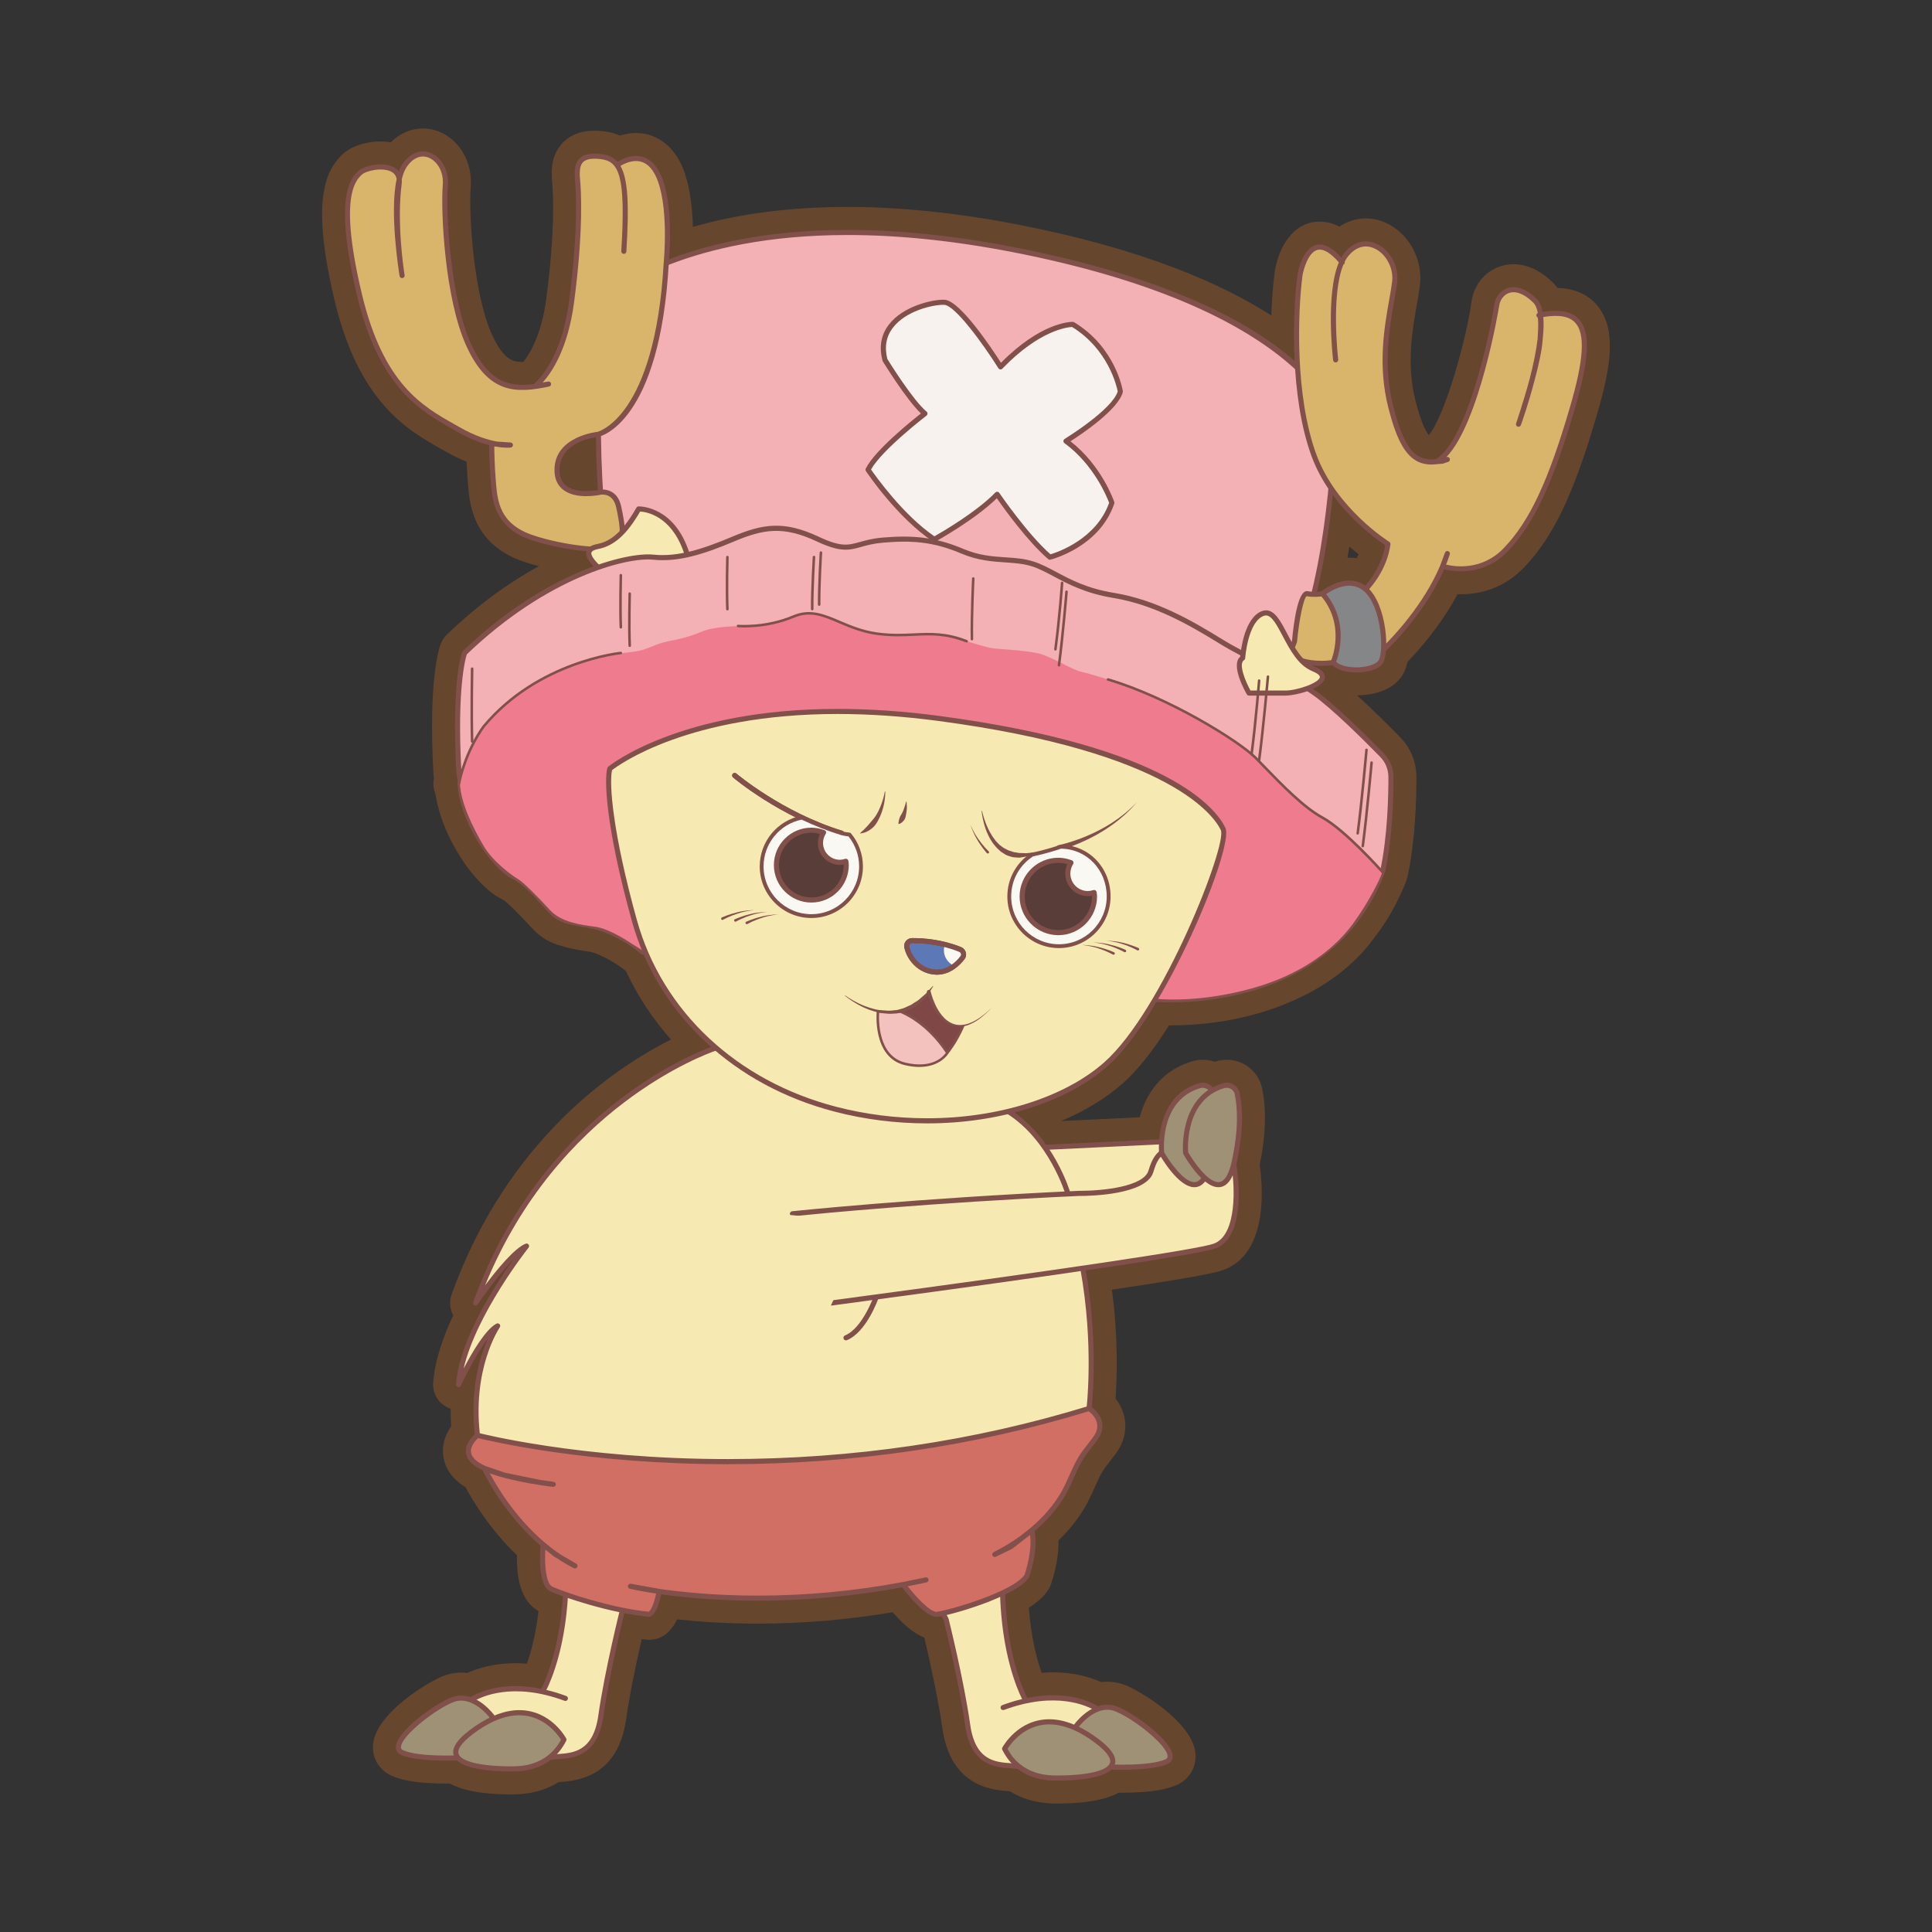<?xml version="1.0" encoding="UTF-8"?>
<!DOCTYPE svg PUBLIC "-//W3C//DTD SVG 1.1//EN" "http://www.w3.org/Graphics/SVG/1.1/DTD/svg11.dtd">
<!-- Creator: CorelDRAW 2017 -->
<svg xmlns="http://www.w3.org/2000/svg" xml:space="preserve" width="5.588mm" height="5.588mm" version="1.1" style="shape-rendering:geometricPrecision; text-rendering:geometricPrecision; image-rendering:optimizeQuality; fill-rule:evenodd; clip-rule:evenodd"
viewBox="0 0 558.78 558.78"
 xmlns:xlink="http://www.w3.org/1999/xlink">
 <rect x="0" y="0" width="558.78" height="558.78" fill="#333333" stroke="none"/>
 <defs>
  <style type="text/css">
   <![CDATA[
    .str0 {stroke:#81504A;stroke-width:176.39;stroke-linecap:round;stroke-linejoin:round;stroke-miterlimit:10}
    .fil3 {fill:none}
    .fil2 {fill:none;fill-rule:nonzero}
    .fil17 {fill:#848688;fill-rule:nonzero}
    .fil0 {fill:#4B4B4D;fill-rule:nonzero}
    .fil13 {fill:#FAF8F2;fill-rule:nonzero}
    .fil7 {fill:#F3B0B5;fill-rule:nonzero}
    .fil9 {fill:#EF7B8F;fill-rule:nonzero}
    .fil1 {fill:#F7F2ED;fill-rule:nonzero}
    .fil11 {fill:#F3C2BE;fill-rule:nonzero}
    .fil5 {fill:#F7E9B2;fill-rule:nonzero}
    .fil16 {fill:#D16F64;fill-rule:nonzero}
    .fil8 {fill:#D8B56B;fill-rule:nonzero}
    .fil6 {fill:#81504A;fill-rule:nonzero}
    .fil10 {fill:#7F4746;fill-rule:nonzero}
    .fil12 {fill:#9E9175;fill-rule:nonzero}
    .fil4 {fill:#67462E;fill-rule:nonzero}
    .fil14 {fill:#583D38;fill-rule:nonzero}
    .fil15 {fill:#5C78B7;fill-rule:nonzero}
   ]]>
  </style>
 </defs>
<symbol id="Fm7-42-0" viewBox="2232.99 -3928.48 6566.83 2191.1">
 <path class="fil0" d="M3126.01 -3263.24l-370.17 0 0 -367.56c0,-30.2 -18.73,-45.26 -56.26,-45.26 -39.27,0 -58.92,15.06 -58.92,45.26l0 1287.78c0,30.2 19.65,45.26 58.92,45.26 37.53,0 56.26,-15.06 56.26,-45.26l0 -458.19 370.17 0 0 471.1c0,88.02 -43.18,158.54 -129.43,211.6 -86.25,53.05 -183.8,79.58 -292.49,79.58 -314.08,0 -471.1,-111.26 -471.1,-333.87l0 -1194.57c0,-240.74 157.02,-361.11 471.1,-361.11 281.27,0 421.92,109.61 421.92,328.72l0 336.52z"/>
 <path class="fil0" d="M4075.96 -2055.74l-368.86 0 0 -1211.4c0,-45.72 -20.71,-68.58 -62.13,-68.58 -42.26,0 -63.42,21.98 -63.42,66l0 1213.98 -368.83 0 0 -1855.89 368.83 0 0 398.6c43.92,-37.07 120.05,-55.67 228.49,-55.67 72.28,0 134.65,19.02 187.15,56.98 52.49,37.99 78.77,88.44 78.77,151.41l0 1304.57z"/>
 <path class="fil0" d="M4649.28 -2341.75l0 -920.22c0,-49.15 -21.13,-73.73 -63.39,-73.73 -43.15,0 -64.7,24.58 -64.7,73.73l0 920.22c0,50.9 21.55,76.37 64.7,76.37 42.26,0 63.39,-25.47 63.39,-76.37zm-496.99 -10.37l0 -899.48c0,-211.39 146.26,-317.08 438.75,-317.08 113.03,0 212.48,24.59 298.34,73.8 85.84,49.14 128.77,125.98 128.77,230.37l0 925.33c0,202.78 -142.38,304.17 -427.11,304.17 -292.49,0 -438.75,-105.69 -438.75,-317.11z"/>
 <path class="fil0" d="M5587.59 -2336.58l0 -930.55c0,-45.72 -21.13,-68.58 -63.39,-68.58 -43.15,0 -64.7,22.86 -64.7,68.58l0 933.13c0,44.02 21.55,66 64.7,66 42.26,0 63.39,-22.82 63.39,-68.58zm-128.09 245.89l0 353.31 -368.9 0 0 -1820.94 279.26 0 31.15 60.82c60.57,-47.45 132.39,-71.19 215.44,-71.19 83.92,0 161.54,21.17 232.9,63.43 71.4,42.26 107.11,103.12 107.11,182.49l0 1079.36c0,63.01 -25.97,113.45 -77.86,151.45 -51.9,37.96 -115.08,56.94 -189.44,56.94 -102.94,0 -179.53,-18.59 -229.66,-55.67z"/>
 <path class="fil0" d="M6531.08 -2336.58l0 -930.55c0,-45.72 -21.13,-68.58 -63.4,-68.58 -43.14,0 -64.7,22.86 -64.7,68.58l0 933.13c0,44.02 21.56,66 64.7,66 42.27,0 63.4,-22.82 63.4,-68.58zm-128.1 245.89l0 353.31 -368.9 0 0 -1820.94 279.26 0 31.15 60.82c60.58,-47.45 132.4,-71.19 215.45,-71.19 83.92,0 161.53,21.17 232.9,63.43 71.4,42.26 107.1,103.12 107.1,182.49l0 1079.36c0,63.01 -25.96,113.45 -77.86,151.45 -51.89,37.96 -115.07,56.94 -189.44,56.94 -102.94,0 -179.53,-18.59 -229.66,-55.67z"/>
 <path class="fil0" d="M7474.56 -2917.68l0 -344.27c0,-49.18 -20.7,-73.77 -62.12,-73.77 -42.26,0 -63.39,24.59 -63.39,73.77l0 344.27 125.51 0zm368.87 225.18l-494.38 0 0 350.73c0,50.94 21.13,76.38 63.39,76.38 41.42,0 62.12,-25.44 62.12,-76.38l0 -302.86 368.87 0 0 305.44c0,202.78 -144.53,304.16 -433.57,304.16 -286.49,0 -429.68,-105.65 -429.68,-317.07l0 -899.52c0,-211.34 143.19,-317.07 429.68,-317.07 289.04,0 433.57,101.42 433.57,304.16l0 572.03z"/>
 <path class="fil0" d="M8799.82 -2935.81l-368.86 0 0 -326.15c0,-45.72 -21.13,-68.58 -63.4,-68.58 -42.29,0 -63.39,21.98 -63.39,66.01l0 1208.79 -368.86 0 0 -1502.58 368.86 0 0 50.48c49.14,-40.54 125.1,-60.86 227.75,-60.86 73.35,0 136.32,19.69 188.95,58.92 52.64,39.26 78.95,90.8 78.95,154.62l0 419.35z"/>
</symbol>
<symbol id="Fm0-28-0" viewBox="20019.87 -10516.22 7702.77 8146.45">
 <path class="fil1" d="M23871.26 -2457.97c2078.35,0 3763.18,-1297.94 3763.18,-2899.06 0,-746.44 -366.29,-1426.95 -967.84,-1940.8 1209.07,-2547.3 -1380.67,-3130.2 -1380.67,-3130.2 1357.07,1600.94 189.55,2499.57 189.55,2499.57l-393.31 -174.23c-380.02,-99.45 -787.26,-153.39 -1210.91,-153.39 -2078.36,0 -3763.19,1297.94 -3763.19,2899.05 0,1601.12 1684.83,2899.06 3763.19,2899.06z"/>
 <path class="fil2 str0" d="M23871.26 -2457.97c2078.35,0 3763.18,-1297.94 3763.18,-2899.06 0,-746.44 -366.29,-1426.95 -967.84,-1940.8 1209.07,-2547.3 -1380.67,-3130.2 -1380.67,-3130.2 1357.07,1600.94 189.55,2499.57 189.55,2499.57l-393.31 -174.23c-380.02,-99.45 -787.26,-153.39 -1210.91,-153.39 -2078.36,0 -3763.19,1297.94 -3763.19,2899.05 0,1601.12 1684.83,2899.06 3763.19,2899.06z"/>
</symbol>
<symbol id="Fm6-40-0" viewBox="2381.11 -6770.43 2613.67 1521.46">
 <polygon class="fil0" points="2985.2,-6601.06 2825.82,-6601.06 2825.82,-5471.75 2540.53,-5471.75 2540.53,-6601.06 2381.11,-6601.06 2381.11,-6770.43 2985.2,-6770.43 "/>
 <path class="fil0" d="M3343.84 -5671.91l0 -643.89c0,-34.43 -14.82,-51.64 -44.35,-51.64 -30.23,0 -45.26,17.21 -45.26,51.64l0 643.89c0,35.63 15.03,53.45 45.26,53.45 29.53,0 44.35,-17.82 44.35,-53.45zm-347.77 -7.26l0 -629.4c0,-147.88 102.37,-221.86 307.06,-221.86 79.09,0 148.62,17.22 208.7,51.61 60.08,34.4 90.13,88.16 90.13,161.19l0 647.52c0,141.89 -99.59,212.83 -298.83,212.83 -204.69,0 -307.06,-73.94 -307.06,-221.89z"/>
 <path class="fil0" d="M4258.48 -5471.77l-258.09 0 0 -844.05c0,-32 -14.92,-47.98 -44.8,-47.98 -29.88,0 -44.87,15.38 -44.87,46.18l0 845.85 -258.1 0 0 -1051.45 258.1 0 0 35.35c34.53,-28.37 87.8,-42.55 159.8,-42.55 46.64,0 89.64,12.67 129.01,38 39.3,25.36 58.95,62.51 58.95,111.4l0 909.25z"/>
 <path class="fil0" d="M4994.78 -6523.21l-200.13 1045.99c-20.54,106.89 -48.12,171.63 -82.87,194.27 -34.68,22.65 -82.83,33.98 -144.43,33.98l-180.23 0 0 -141.29c67.62,0 109.57,-3.32 125.87,-9.95 16.33,-6.67 24.45,-26.28 24.45,-58.88 0,-32.59 -37.12,-202.56 -111.38,-509.87l-133.98 -554.25 258.3 0 107.63 555.38 85.06 -555.38 251.71 0z"/>
</symbol>
<symbol id="Fm4-36-0" viewBox="21370.19 -18570.15 6566.83 2191.09">
 <path class="fil0" d="M27044 -17044.29l370.17 0 0 367.56c0,30.19 18.73,45.26 56.27,45.26 39.26,0 58.91,-15.07 58.91,-45.26l0 -1287.78c0,-30.2 -19.65,-45.26 -58.91,-45.26 -37.54,0 -56.27,15.06 -56.27,45.26l0 458.18 -370.17 0 0 -471.09c0,-88.02 43.18,-158.54 129.44,-211.6 86.25,-53.06 183.79,-79.59 292.48,-79.59 314.08,0 471.1,111.27 471.1,333.87l0 1194.58c0,240.73 -157.02,361.1 -471.1,361.1 -281.27,0 -421.92,-109.61 -421.92,-328.72l0 -336.51z"/>
 <path class="fil0" d="M26094.06 -18251.8l368.86 0 0 1211.4c0,45.72 20.71,68.58 62.12,68.58 42.27,0 63.43,-21.98 63.43,-66l0 -1213.98 368.83 0 0 1855.89 -368.83 0 0 -398.6c-43.92,37.08 -120.05,55.67 -228.49,55.67 -72.28,0 -134.66,-19.02 -187.15,-56.98 -52.49,-37.99 -78.77,-88.44 -78.77,-151.41l0 -1304.57z"/>
 <path class="fil0" d="M25520.73 -17965.78l0 920.22c0,49.14 21.13,73.73 63.4,73.73 43.14,0 64.7,-24.59 64.7,-73.73l0 -920.22c0,-50.91 -21.56,-76.38 -64.7,-76.38 -42.27,0 -63.4,25.47 -63.4,76.38zm497 10.37l0 899.48c0,211.38 -146.3,317.07 -438.75,317.07 -113.03,0 -212.48,-24.59 -298.35,-73.8 -85.83,-49.14 -128.76,-125.98 -128.76,-230.36l0 -925.34c0,-202.77 142.38,-304.16 427.11,-304.16 292.45,0 438.75,105.69 438.75,317.11z"/>
 <path class="fil0" d="M24582.42 -17970.96l0 930.56c0,45.72 21.14,68.58 63.4,68.58 43.14,0 64.7,-22.86 64.7,-68.58l0 -933.14c0,-44.02 -21.56,-66 -64.7,-66 -42.26,0 -63.4,22.82 -63.4,68.58zm128.1 -245.89l0 -353.3 368.9 0 0 1820.93 -279.26 0 -31.15 -60.82c-60.57,47.45 -132.4,71.19 -215.44,71.19 -83.93,0 -161.54,-21.17 -232.91,-63.43 -71.4,-42.26 -107.1,-103.12 -107.1,-182.49l0 -1079.36c0,-63.01 25.96,-113.45 77.86,-151.45 51.89,-37.96 115.07,-56.94 189.44,-56.94 102.94,0 179.49,18.6 229.66,55.67z"/>
 <path class="fil0" d="M23638.94 -17970.96l0 930.56c0,45.72 21.13,68.58 63.39,68.58 43.15,0 64.7,-22.86 64.7,-68.58l0 -933.14c0,-44.02 -21.55,-66 -64.7,-66 -42.26,0 -63.39,22.82 -63.39,68.58zm128.09 -245.89l0 -353.3 368.9 0 0 1820.93 -279.26 0 -31.15 -60.82c-60.57,47.45 -132.4,71.19 -215.44,71.19 -83.93,0 -161.54,-21.17 -232.9,-63.43 -71.41,-42.26 -107.11,-103.12 -107.11,-182.49l0 -1079.36c0,-63.01 25.97,-113.45 77.86,-151.45 51.89,-37.96 115.08,-56.94 189.44,-56.94 102.94,0 179.53,18.6 229.66,55.67z"/>
 <path class="fil0" d="M22695.45 -17389.86l0 344.28c0,49.17 20.71,73.76 62.13,73.76 42.26,0 63.39,-24.59 63.39,-73.76l0 -344.28 -125.52 0zm-368.86 -225.18l494.38 0 0 -350.73c0,-50.94 -21.13,-76.38 -63.39,-76.38 -41.42,0 -62.13,25.44 -62.13,76.38l0 302.86 -368.86 0 0 -305.43c0,-202.78 144.53,-304.17 433.56,-304.17 286.49,0 429.69,105.66 429.69,317.08l0 899.51c0,211.35 -143.2,317.08 -429.69,317.08 -289.03,0 -433.56,-101.43 -433.56,-304.17l0 -572.03z"/>
 <path class="fil0" d="M21370.19 -17371.73l368.87 0 0 326.15c0,45.72 21.13,68.58 63.39,68.58 42.3,0 63.39,-21.98 63.39,-66.01l0 -1208.79 368.87 0 0 1502.59 -368.87 0 0 -50.49c-49.14,40.54 -125.09,60.86 -227.75,60.86 -73.34,0 -136.31,-19.65 -188.95,-58.92 -52.63,-39.26 -78.95,-90.8 -78.95,-154.62l0 -419.35z"/>
</symbol>
<symbol id="Fm1-30-0" viewBox="2486.44 -18026.88 7785.95 8234.54">
 <path class="fil1" d="M6379.42 -17938.68c-2101.33,0 -3804.78,1312.3 -3804.78,2931.09 0,754.69 370.34,1442.72 978.53,1962.25 -1222.44,2575.46 1395.94,3164.81 1395.94,3164.81 -1372.06,-1618.65 -191.66,-2527.23 -191.66,-2527.23l397.69 176.18c384.21,100.54 795.97,155.11 1224.28,155.11 2101.32,0 3804.77,-1312.3 3804.77,-2931.12 0,-1618.79 -1703.45,-2931.09 -3804.77,-2931.09z"/>
 <path class="fil2 str0" d="M6379.42 -17938.68c-2101.33,0 -3804.78,1312.3 -3804.78,2931.09 0,754.69 370.34,1442.72 978.53,1962.25 -1222.44,2575.46 1395.94,3164.81 1395.94,3164.81 -1372.06,-1618.65 -191.66,-2527.23 -191.66,-2527.23l397.69 176.18c384.21,100.54 795.97,155.11 1224.28,155.11 2101.32,0 3804.77,-1312.3 3804.77,-2931.12 0,-1618.79 -1703.45,-2931.09 -3804.77,-2931.09z"/>
</symbol>
<symbol id="Fm2-32-0" viewBox="23917.21 -16526.74 2613.67 1521.46">
 <polygon class="fil0" points="25926.78,-15174.64 26086.16,-15174.64 26086.16,-16303.96 26371.46,-16303.96 26371.46,-15174.64 26530.88,-15174.64 26530.88,-15005.28 25926.78,-15005.28 "/>
 <path class="fil0" d="M25568.15 -16103.8l0 643.89c0,34.43 14.78,51.65 44.34,51.65 30.23,0 45.26,-17.22 45.26,-51.65l0 -643.89c0,-35.63 -15.03,-53.44 -45.26,-53.44 -29.56,0 -44.34,17.81 -44.34,53.44zm347.76 7.27l0 629.39c0,147.89 -102.37,221.86 -307.05,221.86 -79.1,0 -148.63,-17.21 -208.71,-51.61 -60.08,-34.39 -90.13,-88.16 -90.13,-161.18l0 -647.53c0,-141.88 99.59,-212.83 298.84,-212.83 204.68,0 307.05,73.95 307.05,221.9z"/>
 <path class="fil0" d="M24653.5 -16303.94l258.09 0 0 844.05c0,32 14.92,47.98 44.8,47.98 29.88,0 44.88,-15.38 44.88,-46.18l0 -845.85 258.09 0 0 1051.45 -258.09 0 0 -35.35c-34.54,28.37 -87.81,42.55 -159.81,42.55 -46.64,0 -89.64,-12.67 -129.01,-38 -39.3,-25.36 -58.95,-62.51 -58.95,-111.4l0 -909.25z"/>
 <path class="fil0" d="M23917.21 -15252.5l200.13 -1045.99c20.53,-106.89 48.11,-171.62 82.86,-194.27 34.68,-22.65 82.84,-33.98 144.43,-33.98l180.23 0 0 141.29c-67.62,0 -109.57,3.32 -125.87,9.95 -16.33,6.67 -24.44,26.28 -24.44,58.88 0,32.6 37.11,202.56 111.37,509.87l133.98 554.25 -258.3 0 -107.63 -555.38 -85.06 555.38 -251.7 0z"/>
</symbol>
<symbol id="Fm5-38-0" viewBox="3639.14 -5302.26 2613.67 1521.46">
 <polygon class="fil0" points="4243.24,-5132.89 4083.85,-5132.89 4083.85,-4003.58 3798.56,-4003.58 3798.56,-5132.89 3639.14,-5132.89 3639.14,-5302.26 4243.24,-5302.26 "/>
 <path class="fil0" d="M4601.87 -4203.74l0 -643.89c0,-34.43 -14.82,-51.65 -44.34,-51.65 -30.24,0 -45.27,17.22 -45.27,51.65l0 643.89c0,35.63 15.03,53.44 45.27,53.44 29.52,0 44.34,-17.81 44.34,-53.44zm-347.77 -7.27l0 -629.39c0,-147.88 102.38,-221.86 307.06,-221.86 79.09,0 148.63,17.21 208.7,51.61 60.08,34.4 90.14,88.16 90.14,161.18l0 647.53c0,141.88 -99.59,212.83 -298.84,212.83 -204.68,0 -307.06,-73.94 -307.06,-221.9z"/>
 <path class="fil0" d="M5516.52 -4003.6l-258.09 0 0 -844.05c0,-32 -14.93,-47.98 -44.81,-47.98 -29.88,0 -44.87,15.38 -44.87,46.18l0 845.85 -258.09 0 0 -1051.45 258.09 0 0 35.35c34.54,-28.37 87.81,-42.55 159.81,-42.55 46.63,0 89.64,12.67 129.01,38 39.3,25.36 58.95,62.51 58.95,111.4l0 909.25z"/>
 <path class="fil0" d="M6252.81 -5055.04l-200.13 1045.99c-20.53,106.89 -48.12,171.63 -82.87,194.27 -34.68,22.65 -82.83,33.98 -144.43,33.98l-180.23 0 0 -141.29c67.63,0 109.57,-3.32 125.87,-9.95 16.34,-6.67 24.45,-26.28 24.45,-58.88 0,-32.59 -37.11,-202.56 -111.37,-509.87l-133.99 -554.25 258.31 0 107.63 555.38 85.05 -555.38 251.71 0z"/>
</symbol>
<symbol id="Fm3-34-0" viewBox="25175.24 -15058.57 2613.67 1521.46">
 <polygon class="fil0" points="27184.81,-13706.47 27344.2,-13706.47 27344.2,-14835.79 27629.49,-14835.79 27629.49,-13706.47 27788.91,-13706.47 27788.91,-13537.11 27184.81,-13537.11 "/>
 <path class="fil0" d="M26826.18 -14635.63l0 643.89c0,34.43 14.78,51.65 44.34,51.65 30.24,0 45.26,-17.22 45.26,-51.65l0 -643.89c0,-35.63 -15.02,-53.44 -45.26,-53.44 -29.56,0 -44.34,17.81 -44.34,53.44zm347.77 7.27l0 629.39c0,147.88 -102.38,221.86 -307.06,221.86 -79.09,0 -148.63,-17.21 -208.7,-51.61 -60.08,-34.39 -90.17,-88.16 -90.17,-161.18l0 -647.53c0,-141.88 99.62,-212.83 298.87,-212.83 204.68,0 307.06,73.94 307.06,221.9z"/>
 <path class="fil0" d="M25911.53 -14835.77l258.09 0 0 844.05c0,32 14.93,47.98 44.81,47.98 29.88,0 44.87,-15.38 44.87,-46.18l0 -845.85 258.09 0 0 1051.45 -258.09 0 0 -35.35c-34.54,28.37 -87.81,42.55 -159.81,42.55 -46.64,0 -89.64,-12.67 -129.01,-38 -39.3,-25.36 -58.95,-62.51 -58.95,-111.4l0 -909.25z"/>
 <path class="fil0" d="M25175.24 -13784.33l200.13 -1045.99c20.53,-106.89 48.12,-171.62 82.87,-194.27 34.68,-22.65 82.83,-33.98 144.42,-33.98l180.24 0 0 141.29c-67.63,0 -109.57,3.32 -125.87,9.95 -16.34,6.67 -24.45,26.28 -24.45,58.88 0,32.6 37.11,202.56 111.37,509.87l133.99 554.25 -258.31 0 -107.63 -555.38 -85.05 555.38 -251.71 0z"/>
</symbol>
 <g id="Capa_x0020_2">
  <rect class="fil3" x="-0" y="-0" width="558.79" height="558.79"/>
  <g id="_2366065048304">
   <path class="fil4" d="M174.85 149.62c3.76,-0.59 6.46,-3.96 6.2,-7.77 -0.35,-5.28 -0.56,-10.77 -0.61,-16.33 -0.02,-2.3 -1.12,-4.47 -2.97,-5.84 -1.69,-1.26 -3.82,-1.73 -5.86,-1.31 -8.75,1.02 -17.92,6.89 -17.88,17.62 0.03,8.59 6.25,14.15 15.83,14.15 2.44,0 4.47,-0.35 5.29,-0.52zm214.87 11.68c0.18,-1.07 0.36,-2.15 0.54,-3.24 0.96,0.84 1.87,1.59 2.7,2.25 -0.18,0.39 -0.37,0.77 -0.57,1.13 -0.7,-0.1 -1.42,-0.15 -2.16,-0.15 -0.17,0 -0.34,0 -0.51,0.01zm-5.58 17.59c1.11,-0.26 2.15,-0.77 3.03,-1.5 0.49,-0.4 2.09,-1.31 3.02,-1.36 2.92,2.49 7.27,2.32 9.99,-0.4 0.74,-0.74 7.28,-7.53 8.54,-17.35 0.37,-2.87 -0.97,-5.69 -3.43,-7.21 -0.08,-0.05 -8.31,-5.29 -14.21,-13.99 -1.74,-2.57 -4.91,-3.77 -7.91,-3.01 -3.01,0.76 -5.22,3.33 -5.53,6.42 -1.13,11.4 -2.76,21.38 -4.83,29.63 -0.55,2.17 -0.08,4.47 1.28,6.26 1.35,1.78 3.44,2.85 5.68,2.91l0.48 0c1.99,0 3.48,-0.31 3.89,-0.4zm-274.98 -123.16c1.22,2.02 3.38,3.39 5.86,3.54 2.5,0.13 4.83,-0.98 6.28,-2.86 -0.08,4.56 0.17,11.35 0.99,18.68 -1.55,-2.22 -4.25,-3.5 -7.09,-3.09 -2.58,0.37 -4.65,2.02 -5.66,4.22 -2.77,-14.32 -1.4,-19.04 -0.65,-20.43 0.08,-0.02 0.17,-0.04 0.27,-0.06zm162.75 403.53c-0.78,-0.69 -1.82,-1.78 -2.84,-2.98 -0.97,-3.73 -4.69,-6.11 -8.52,-5.38 -13.68,2.62 -27.63,3.95 -41.46,3.95 -12.01,0 -21.53,-1.02 -27.39,-1.87 -0.07,-0.01 -0.16,-0.02 -0.24,-0.03 -3.84,-0.45 -7.32,2.17 -8.06,5.9 -0.62,-0.11 -1.27,-0.23 -1.93,-0.36 -3.86,-0.77 -7.64,1.62 -8.6,5.43 -0.18,0.73 -4.51,18.05 -6.38,31.31 -0.73,5.13 -1.59,5.2 -5.74,5.48 -0.95,0.07 -1.93,0.14 -2.94,0.3 -1.25,0.19 -2.43,0.71 -3.43,1.49 -1.95,1.54 -4.5,1.74 -6.51,1.74 -5.62,0 -9.18,-0.69 -10.32,-1.18 -1.42,-1.34 -3.34,-2.08 -5.3,-2 -0.89,0.03 -2.06,0.04 -3.32,0.05 1.64,-1.14 3.27,-2.11 4.52,-2.6 0.03,0.01 0.08,0.02 0.14,0.05 2.15,0.8 4.55,0.56 6.5,-0.66 0.79,-0.5 3.79,-2.12 9.02,-2.12 1.99,0 4.1,0.24 6.27,0.71 3.28,0.7 6.55,-0.9 8.06,-3.77 1.14,-2.05 6.41,-12.45 7.47,-31.13 0.16,-2.78 -1.25,-5.37 -3.57,-6.75 0.19,-0.24 0.37,-0.49 0.54,-0.76 2.12,-3.37 1.18,-7.82 -2.13,-10.04 -0.73,-0.49 -1.44,-1.01 -2.13,-1.53 -0.31,-0.24 -0.63,-0.44 -0.95,-0.62 -0.25,-0.29 -0.52,-0.55 -0.81,-0.8 -1.86,-1.58 -3.55,-3.26 -5.08,-4.95 3.28,-0.21 6.12,-2.62 6.75,-5.99 0.75,-3.96 -1.82,-7.78 -5.76,-8.59 -0.08,-0.01 -0.16,-0.03 -0.24,-0.04 -0.07,-0.01 -0.15,-0.02 -0.22,-0.04 -0.05,0 -0.09,-0.01 -0.14,-0.01 -0.28,-0.04 -0.58,-0.06 -0.86,-0.06l-0.01 0 -0.01 0c-0.01,0 -0.01,0 -0.02,0l-0.03 0c-0.01,0 -0.02,0 -0.03,0l-0.02 0c-0.01,0 -0.02,0 -0.03,0l-0.02 0 -0.03 0c-0.01,0 -0.02,0 -0.02,0 -0.01,0.01 -0.02,0 -0.03,0 -0.01,0 -0.02,0 -0.02,0.01l0 0c-3.06,0.09 -5.65,2.05 -6.67,4.77 -1.62,-2.64 -2.49,-4.46 -2.56,-4.6 -0.52,-1.12 -1.3,-2.09 -2.29,-2.82 0.77,-1.34 1.1,-2.91 0.92,-4.5 -1.94,-16.61 4.32,-26.23 4.55,-26.57 1.94,-2.79 1.72,-6.55 -0.53,-9.09 -0.13,-0.15 -0.27,-0.3 -0.41,-0.44 3.4,-5.69 6.94,-10.59 9,-13.18 2.09,-2.62 2.15,-6.31 0.16,-8.99 -0.46,-0.62 -1,-1.15 -1.6,-1.58 20.34,-32.22 48.33,-42.81 52.25,-44.17 2.08,-0.51 3.9,-1.93 4.87,-3.97 1.44,-3.01 0.68,-6.61 -1.85,-8.78 -8.13,-6.96 -14.32,-15.34 -18.38,-24.93 -0.82,-1.91 -2.39,-3.37 -4.3,-4.05 -1.98,-1.53 -5.55,-3.96 -10.43,-6.04 -1.52,-0.65 -3.14,-1.18 -4.95,-1.61 -0.26,-0.07 -0.52,-0.12 -0.79,-0.15 -2.01,-0.26 -4.12,-0.57 -5.9,-1.12 -0.15,-0.05 -0.31,-0.09 -0.46,-0.13 -0.81,-0.2 -1.36,-0.41 -1.55,-0.6 -0.12,-0.12 -0.25,-0.25 -0.37,-0.38l-0.25 -0.27 0 0c-0.06,-0.06 -0.12,-0.12 -0.18,-0.17l-0.13 -0.15c-0.27,-0.29 -0.53,-0.57 -0.86,-0.93 -1.53,-1.64 -5.34,-5.66 -7.89,-7.73 -0.09,-0.08 -0.18,-0.15 -0.27,-0.22l-0.19 -0.13c-0.33,-0.26 -0.67,-0.5 -1.02,-0.74 -0.06,-0.04 -0.18,-0.11 -0.25,-0.15 0,-0.01 -0.01,-0.01 -0.02,-0.01 -0.78,-0.51 -1.53,-0.93 -2.24,-1.29 -0.34,-0.19 -1.63,-1.19 -3.47,-3.47 -0.07,-0.08 -0.13,-0.16 -0.2,-0.24 -0.68,-0.77 -1.22,-1.49 -1.64,-2.22 -0.08,-0.13 -0.16,-0.26 -0.25,-0.39 -2.43,-3.66 -4.21,-7.63 -5,-11.17 -0.02,-0.08 -0.04,-0.15 -0.06,-0.22 -0.27,-1.07 -0.42,-2 -0.44,-2.75 -0.01,-0.09 -0.01,-0.17 -0.02,-0.25 0.01,-0.02 0.01,-0.03 0.01,-0.05 0.01,-0.13 0.01,-0.27 0.02,-0.4 0.01,-0.46 -0.02,-0.92 -0.1,-1.38l-0.24 -1.47c-0.97,-17.94 0.26,-26.76 0.9,-29.94 13.69,-12.74 26.24,-18.82 34.48,-21.69 2.54,-0.88 4.39,-3.08 4.84,-5.72 0.4,-2.34 -0.35,-4.69 -1.97,-6.37 0.02,-0.76 -0.08,-1.53 -0.31,-2.29 -0.89,-2.95 -3.51,-5.03 -6.59,-5.23 -4.83,-0.31 -10.78,-1.46 -15.16,-2.94 -5.32,-1.8 -5.75,-4.21 -6.2,-9.49 -0.19,-2.31 -0.31,-4.54 -0.37,-6.33 0.68,-0.96 1.14,-2.11 1.29,-3.36 0.47,-3.89 -2.18,-7.47 -6.04,-8.15 -1.84,-0.32 -4.85,-1.18 -8.75,-3.41l-1.57 -0.89c-8.19,-4.63 -17.45,-9.86 -23.03,-31.52 1.59,1.32 3.73,1.97 5.92,1.61 2.74,-0.46 4.87,-2.36 5.74,-4.79 1.19,7.49 3,14.96 5.65,20.74 5.09,11.09 12.36,16.49 22.23,16.49 1.41,0 2.88,-0.11 4.5,-0.33 0.02,0 0.03,0 0.05,0 0.04,0 0.08,-0.01 0.13,-0.02 1.33,-0.18 2.75,-0.43 4.35,-0.76 3.94,-0.82 6.49,-4.65 5.74,-8.6 -0.01,-0.04 -0.02,-0.08 -0.03,-0.12 2.72,-4.63 5.47,-11.48 6.76,-21.3 2.3,-17.49 2.26,-28.61 1.96,-34.24 2.05,1.27 4.65,1.48 6.95,0.43 0.48,-0.22 0.92,-0.48 1.33,-0.78 0.17,-0.11 0.39,-0.23 0.59,-0.32 0.06,0.1 0.12,0.22 0.19,0.35 2.22,4.51 2.34,15.34 1.72,21.58 -0.26,2.56 0.84,5.07 2.89,6.62 2.05,1.55 4.77,1.92 7.16,0.97 9.54,-3.78 25.92,-8.29 49.75,-8.29 14.39,0 30.03,1.63 46.5,4.84 45.91,8.94 68.1,22.49 78.62,32.28 2.21,2.05 5.46,2.56 8.18,1.26 2.73,-1.3 4.39,-4.12 4.2,-7.13 -0.54,-8.27 -0.33,-17.38 0.54,-24.57 1.59,1.41 3.72,2.07 5.86,1.79 2.51,-0.34 4.67,-1.93 5.73,-4.23 0.19,-0.42 0.33,-0.61 0.36,-0.66 0.49,0.51 1.01,1.5 0.91,2.4 -0.16,1.35 -0.46,3.06 -0.81,5.05 -1.43,8.07 -3.59,20.27 -0.16,33.83 1.76,6.98 5.43,21.52 18.92,21.52 0.74,0 1.52,-0.05 2.31,-0.14 0.94,-0.11 1.85,-0.4 2.68,-0.86 7.84,-4.28 13.31,-18.18 16.72,-30.34 -0.14,3.38 2.08,6.51 5.48,7.41 2.39,0.64 4.82,0.02 6.59,-1.44 -0.01,0.02 -0.01,0.03 -0.01,0.04 -6.01,20.55 -10.94,31.27 -17.6,38.25 -2.09,2.18 -4.59,3.24 -7.65,3.24 -0.65,0 -1.23,-0.05 -1.69,-0.11 -0.26,-0.14 -0.53,-0.27 -0.81,-0.38 -3.75,-1.46 -7.97,0.35 -9.5,4.06 -4.84,11.76 -14.9,21.34 -15.37,21.78 -1.11,1.02 -1.9,2.37 -2.22,3.87 -0.21,0.01 -0.44,0.02 -0.68,0.02 -0.81,0 -1.39,-0.1 -1.69,-0.19 -1.67,-1.53 -4.02,-2.22 -6.27,-1.84 -0.01,0 -0.87,0.14 -2.1,0.14 -1.33,0 -2.59,-0.16 -3.63,-0.47 -3.21,-0.94 -6.65,0.41 -8.38,3.28 -1.73,2.86 -1.3,6.53 1.03,8.93 0.04,0.05 0.08,0.09 0.12,0.13 -0.25,0.61 -0.41,1.27 -0.49,1.95 -0.3,2.78 1,5.49 3.35,7 0.59,0.38 1.18,0.76 1.73,1.15 3.7,2.63 10.45,8.86 18.51,17.08 0.31,0.32 0.48,0.75 0.48,1.21 0.02,5.44 -0.23,15.81 -2.06,24.91 -0.03,0.07 -0.06,0.13 -0.08,0.19 -0.11,0.28 -0.2,0.56 -0.27,0.84 -0.11,0.27 -0.33,0.76 -0.7,1.5 -0.04,0.08 -0.07,0.16 -0.11,0.23 -1.59,3.55 -3.58,6.84 -5.9,9.8 -0.07,0.08 -0.14,0.17 -0.2,0.26l-0.27 0.38c-4.06,5.53 -10.6,10.34 -18.49,13.58l-0.88 0.36c-0.16,0.07 -0.34,0.14 -0.6,0.25l-0.42 0.15c-10.43,4.01 -20.76,4.61 -25.99,4.61 -2.59,0 -4.15,-0.14 -4.16,-0.14 -2.85,-0.27 -5.61,1.12 -7.06,3.59 -4.63,7.86 -9.04,13.75 -12.76,17.03 -6.08,5.36 -14.75,9.52 -25.07,12 -2.6,0.63 -4.65,2.6 -5.37,5.17 -0.72,2.57 0,5.33 1.88,7.21 0.4,0.4 0.83,0.74 1.3,1.04 3.13,1.96 6.01,4.83 8.57,8.55 1.83,2.66 5.18,3.82 8.26,2.86 0.02,0 0.05,-0.01 0.07,-0.02l31.69 -1.51c3.77,-0.18 6.8,-3.18 7.01,-6.94 0.24,-4.26 1.52,-7.17 3.8,-8.69 0.47,0.25 0.96,0.45 1.49,0.59 0.82,0.23 1.67,0.31 2.51,0.24 0.04,2.9 -0.27,6.83 -1.39,11.92l-0.09 0.33c-0.27,1.11 -0.27,2.3 -0.02,3.41 0.02,0.12 0.05,0.23 0.07,0.36 1.07,6.14 0.31,13.2 -1.05,14.7 -1.35,0.38 -7.63,1.78 -36.52,6 -1.98,0.29 -3.75,1.36 -4.92,2.99 -1.17,1.62 -1.62,3.64 -1.27,5.61 3.25,18 2.3,32.94 1.75,38.52 -0.25,2.53 0.45,4.77 2.27,6.24 -0.26,0.34 -0.51,0.65 -0.73,0.94 -2.97,3.82 -3.62,4.87 -7.03,12.49 -1.64,3.67 -4.6,7.37 -8.56,10.68 -0.39,0.32 -0.73,0.68 -1.04,1.06 -0.43,0.2 -0.86,0.45 -1.26,0.74 -2.15,1.58 -4.47,2.99 -6.89,4.2 -3.63,1.82 -5.11,6.22 -3.32,9.85 0.71,1.44 1.83,2.55 3.15,3.25 -1.09,1.34 -1.7,3.06 -1.65,4.85 0.57,20.21 6.27,31.94 7.52,34.28 1.48,2.97 4.81,4.63 8.14,3.92 2.18,-0.47 4.29,-0.71 6.27,-0.71 5.24,0 8.24,1.62 9.03,2.12 1.94,1.22 4.34,1.46 6.49,0.66 0.06,-0.03 0.11,-0.04 0.15,-0.05 1.24,0.49 2.88,1.46 4.51,2.6 -1.27,0 -2.43,-0.02 -3.31,-0.05 -1.94,-0.06 -3.88,0.66 -5.31,2 -1.14,0.49 -4.69,1.18 -10.31,1.18 -2.01,0 -4.56,-0.2 -6.52,-1.74 -1,-0.78 -2.18,-1.3 -3.43,-1.49 -1.01,-0.16 -1.99,-0.23 -2.94,-0.3 -4.14,-0.28 -5.01,-0.35 -5.73,-5.49 -1.87,-13.25 -6.2,-30.57 -6.39,-31.3 -0.14,-0.58 -0.36,-1.14 -0.63,-1.66l-0.94 -1.76c-1.3,-2.45 -3.82,-3.92 -6.51,-3.92 -0.26,0 -0.53,0.01 -0.79,0.04zm51.62 59.23c0.34,0 0.68,0 1.03,0 7.05,0 12.12,-0.69 15.52,-2.11 3.59,-1.5 5.78,-4.78 5.71,-8.57 -0.15,-9.45 -16.32,-18.91 -20.43,-20.47 -2.2,-0.84 -4.54,-1.12 -6.87,-0.84 -3.1,-1.4 -7.76,-2.82 -13.95,-2.82 -1.08,0 -2.17,0.04 -3.28,0.13 -1.35,-3.84 -3.04,-10.16 -3.69,-18.83 2.54,-1.6 4.34,-3.26 5.56,-5.07 0.34,-0.52 0.62,-1.07 0.82,-1.66 0.47,-1.33 2.32,-6.98 2.2,-12.72 4.21,-4.08 7.39,-8.51 9.49,-13.22 2.9,-6.49 3.03,-6.65 5.21,-9.45 0.47,-0.61 1.02,-1.32 1.68,-2.18 3.11,-4.12 3.21,-7.97 2.74,-10.48 -0.44,-2.35 -1.49,-4.25 -2.63,-5.7 0.5,-7.15 0.7,-18.26 -1.04,-31.49 28.15,-4.2 30.87,-5.2 32.23,-5.7 13.57,-4.97 11.19,-25.78 10.49,-30.36 2.24,-10.7 1.62,-18 0.69,-22.28 -1.03,-4.74 -5.32,-8.17 -10.19,-8.17 -0.97,0 -1.94,0.13 -2.88,0.4 -0.21,0.06 -0.41,0.12 -0.61,0.19 -1.98,-0.7 -4.24,-0.79 -6.34,-0.19 -7.79,2.24 -13.17,8.02 -15.36,16.25l-22.77 1.09c6.92,-2.9 12.97,-6.58 17.86,-10.9 4.24,-3.74 8.74,-9.38 13.4,-16.79 0.26,0 0.54,0.01 0.83,0.01 6.25,0 18.63,-0.73 31.28,-5.6l0.48 -0.17c0.21,-0.08 0.42,-0.17 0.65,-0.27 0.05,-0.02 0.1,-0.04 0.15,-0.06 0.37,-0.15 0.73,-0.3 1.01,-0.42 10.43,-4.28 18.96,-10.66 24.7,-18.46l0.28 -0.39c2.98,-3.82 5.54,-8.06 7.59,-12.6 0.88,-1.79 1.33,-2.91 1.59,-3.77 0,-0.01 0.01,-0.03 0.01,-0.04l0.14 -0.35c0.13,-0.36 0.24,-0.73 0.32,-1.11 2.23,-10.58 2.53,-22.47 2.51,-28.61 -0.01,-4.33 -1.68,-8.41 -4.7,-11.49 -3.11,-3.18 -7.86,-7.92 -12.46,-12.1 2.8,-0.03 9.08,-0.61 12.5,-4.96 1,-1.27 1.68,-2.82 2.1,-4.75 3.18,-3.29 9.62,-10.48 14.44,-19.55 0.32,0.02 0.65,0.02 0.99,0.02l0 0c4.95,0 12.14,-1.35 18.3,-7.8 8.45,-8.84 14.37,-21.26 21.09,-44.3 3.98,-13.61 5.59,-24.08 0.48,-30.88 -1.87,-2.5 -5.46,-5.47 -11.97,-5.62 -0.41,-0.58 -0.86,-1.11 -1.35,-1.6 -4.45,-4.35 -8.62,-5.27 -11.33,-5.27 -6.27,0 -11.4,4.67 -12.2,11.1 -1.11,8.84 -7.27,32.24 -12.3,38.34 -0.67,-0.78 -2.14,-3.15 -3.87,-10 -2.65,-10.49 -0.9,-20.41 0.39,-27.66 0.37,-2.12 0.73,-4.13 0.93,-5.93 0.56,-4.87 -1.11,-10.03 -4.47,-13.79 -3,-3.37 -7.07,-5.3 -11.18,-5.3 -2.72,0 -5.35,0.83 -7.68,2.38 -1.85,-0.97 -3.73,-1.45 -5.66,-1.45 -7.89,0 -11.93,7.7 -13,14.3 -0.01,0.07 -0.02,0.15 -0.03,0.22 -0.51,3.88 -0.84,8.18 -0.98,12.63 -14.34,-9.22 -37.17,-19.26 -73.22,-26.28 -17.4,-3.39 -33.99,-5.11 -49.32,-5.11 -16.51,0 -31.51,1.94 -44.76,5.78 -0.16,-6.02 -0.97,-13.22 -3.54,-18.44 -2.73,-5.55 -7.44,-8.73 -12.92,-8.73 -1.69,0 -3.27,0.31 -4.64,0.74 -1.35,-0.61 -2.85,-1.02 -4.49,-1.22 -1.04,-0.13 -1.98,-0.19 -2.88,-0.19 -3.98,0 -7.13,1.25 -9.37,3.71 -3.2,3.53 -3.16,8.05 -2.86,11.14 0.27,2.81 0.96,13.54 -1.69,33.7 -1.4,10.61 -4.84,16.08 -6.64,18.31 -0.09,0 -0.19,0 -0.27,0.01 -2.2,0 -5.21,-0.03 -8.81,-7.9 -5.36,-11.67 -6.76,-35.41 -6.15,-42.55 0.41,-4.74 -1.1,-9.34 -4.13,-12.64 -2.61,-2.85 -6.06,-4.42 -9.69,-4.42 -3.48,0 -6.69,1.4 -9.3,4.01 -0.95,-0.17 -1.94,-0.26 -2.97,-0.26 -3.52,0 -8.32,1.04 -11.25,3.97 -4.83,4.83 -8.84,13.64 -1.95,42.31 7.02,29.26 21.16,37.24 30.51,42.53l1.49 0.84c2.05,1.18 4.09,2.17 6.11,2.98 0.07,1.93 0.2,4.27 0.41,6.73 0.47,5.6 1.46,17.24 16.16,22.2 1.35,0.46 2.81,0.89 4.32,1.28 -7.96,4.36 -17.11,10.67 -26.6,19.79 -0.78,0.75 -1.39,1.67 -1.77,2.68 -0.62,1.59 -3.6,10.92 -2.11,37.67 0.01,0.26 0.04,0.52 0.08,0.78l0.08 0.46c-0.01,0.03 -0.02,0.06 -0.03,0.1 -0.3,1.47 -0.14,2.96 0.41,4.29 0.15,0.97 0.35,1.97 0.62,3.02 1.49,6.58 4.58,12.18 6.96,15.8 0.84,1.42 1.89,2.86 3.12,4.28 2,2.45 5.01,5.65 8.21,7.24 0.29,0.15 0.6,0.33 0.96,0.57 0.06,0.03 0.09,0.05 0.12,0.07l0.33 0.25c1.26,1.04 3.76,3.53 6.25,6.2 0.32,0.35 0.63,0.69 0.9,0.97l0.24 0.26c0.11,0.12 0.23,0.24 0.35,0.36l0.07 0.07c0.22,0.23 0.43,0.46 0.66,0.69 2.78,2.78 6,3.87 8.26,4.44 2.67,0.81 5.37,1.22 7.74,1.54 0.87,0.22 1.6,0.47 2.29,0.76 4.99,2.13 7.96,4.76 7.96,4.76 0.04,0.04 0.08,0.07 0.12,0.11 3.35,7.19 7.7,13.8 13,19.74 -16.4,8.26 -47.33,29.08 -63.45,73.7 -0.75,2.06 -0.52,4.26 0.47,6.06 -2.99,6.34 -5.34,13.16 -5.8,19.5 -0.25,3.39 1.86,6.49 5.05,7.53 -0.02,1.65 0.03,3.36 0.14,5.13 -1.31,1.87 -2.5,4.45 -2.37,7.56 0.09,2.2 0.98,6.38 5.94,9.63 0.18,0.12 0.37,0.24 0.57,0.35 2.14,3.97 7.13,12.29 14.9,19.7 -0.15,6.42 1.06,13.29 6.23,16.15 -0.79,6.84 -2.2,11.93 -3.35,15.21 -1.11,-0.09 -2.2,-0.13 -3.29,-0.13 -6.19,0 -10.85,1.42 -13.95,2.82 -2.33,-0.28 -4.66,0 -6.86,0.84 -4.12,1.56 -20.28,11.02 -20.44,20.48 -0.06,3.78 2.13,7.06 5.72,8.56 3.39,1.42 8.47,2.11 15.51,2.11 0.36,0 0.7,0 1.03,0 2.82,1.56 7.96,3.13 17.75,3.13 2.09,0 8.02,0 13.71,-3.55 0.07,0 0.13,-0.01 0.2,-0.01 4.62,-0.32 16.91,-1.18 19.3,-18.13 1.09,-7.72 3.11,-17.07 4.52,-23.21 0.46,0.06 0.91,0.11 1.35,0.15 0.24,0.02 0.48,0.04 0.72,0.04 3.54,0 6.27,-1.99 8.15,-5.91 6.07,0.66 13.99,1.23 23.27,1.23 13.04,0 26.17,-1.11 39.11,-3.29 3.9,4.52 6.94,6.48 9.13,7.32 1.35,5.68 3.96,17.23 5.24,26.3 2.4,16.96 14.68,17.82 19.31,18.14 0.06,0 0.13,0.01 0.2,0.01 5.69,3.55 11.61,3.55 13.71,3.55 9.78,0 14.92,-1.57 17.74,-3.13z"/>
   <polygon class="fil5" points="302.35,331.83 337.12,330.17 335.35,345.3 302.35,348.6 "/>
   <path class="fil6" d="M336.29 330.95l-1.6 13.68 -31.6 3.15 0 -15.25 33.2 -1.58zm-33.86 18.38l32.99 -3.29c0.35,-0.04 0.62,-0.31 0.66,-0.65l1.78 -15.13c0.02,-0.22 -0.05,-0.43 -0.2,-0.59 -0.15,-0.16 -0.35,-0.26 -0.57,-0.23l-34.77 1.65c-0.4,0.02 -0.7,0.35 -0.7,0.74l0 16.77c0,0.21 0.08,0.41 0.24,0.55 0.13,0.12 0.31,0.19 0.49,0.19 0.03,0 0.05,-0.01 0.08,-0.01z"/>
   <path class="fil5" d="M313.17 366.8c4.45,24.65 1.46,43.71 1.46,43.71l-12.72 4.67 -49.87 11.3 -40.54 6.88 -39.06 -2.46 -34.15 -14.25c-2.95,-20.88 5.65,-33.16 5.65,-33.16 -4.67,2.45 -11.3,16.95 -11.3,16.95 1.23,-16.95 19.65,-40.05 19.65,-40.05 -4.91,1.97 -14.74,16.46 -14.74,16.46 21.13,-58.47 69.49,-73.76 69.49,-73.76l79.76 13.57 4.83 4.8c12.56,7.87 17.28,23.84 17.28,23.84l4.26 21.5z"/>
   <path class="fil6" d="M138.96 416.14c-2.7,-20.07 5.5,-32.11 5.58,-32.23 0.2,-0.28 0.18,-0.66 -0.05,-0.91 -0.22,-0.26 -0.59,-0.32 -0.9,-0.17 -3.19,1.68 -7.11,8.42 -9.49,12.98 3.64,-15.85 18.6,-34.75 18.77,-34.96 0.21,-0.26 0.21,-0.63 0.01,-0.9 -0.2,-0.27 -0.56,-0.37 -0.86,-0.24 -3.25,1.29 -8.36,7.55 -11.72,12.04 21.03,-51.45 63.79,-66.88 66.8,-67.9l79.35 13.5 4.66 4.63c0.03,0.04 0.08,0.08 0.12,0.11 12.18,7.62 16.92,23.26 16.95,23.36l4.27 21.48c4.01,22.23 1.91,40.09 1.51,43.04l-12.21 4.49 -49.83 11.29 -40.46 6.87 -38.85 -2.45 -33.65 -14.03zm72.66 17.95l40.58 -6.89 49.97 -11.33 12.71 -4.67c0.25,-0.09 0.43,-0.31 0.47,-0.57 0.03,-0.2 2.96,-19.47 -1.45,-43.97l-4.29 -21.57c-0.19,-0.66 -4.92,-16.27 -17.52,-24.21l-4.77 -4.74c-0.1,-0.11 -0.24,-0.18 -0.39,-0.21l-79.77 -13.57c-0.11,-0.02 -0.23,0 -0.34,0.03 -0.49,0.15 -48.95,16.07 -69.96,74.21 -0.13,0.35 0.03,0.74 0.36,0.91 0.33,0.17 0.73,0.06 0.94,-0.24 0.07,-0.11 5.61,-8.25 10.32,-13.02 -5.39,7.53 -15.65,23.39 -16.58,36.13 -0.02,0.36 0.21,0.68 0.55,0.77 0.35,0.09 0.71,-0.08 0.86,-0.4 0.05,-0.12 3.98,-8.66 7.8,-13.57 -2.38,5.28 -5.55,15.45 -3.55,29.58 0.03,0.25 0.2,0.47 0.44,0.57l34.15 14.25c0.08,0.03 0.16,0.05 0.24,0.06l39.06 2.45c0.02,0.01 0.04,0.01 0.05,0.01 0.04,0 0.08,-0.01 0.12,-0.01z"/>
   <path class="fil7" d="M374.39 187.92c0,0 -5.9,9.09 -7.86,10.07 -1.97,0.99 -189.18,-29.88 -189.18,-29.88 0,0 -1.54,-5.73 -2.21,-10.9 -4.69,-36.18 0,-71.37 0,-71.37 0,0 32.8,-30.22 117.93,-13.64 85.13,16.59 93.24,49.39 93.24,49.39 0,0 -1.11,44.47 -11.92,66.33z"/>
   <path class="fil6" d="M175.87 157.12c-4.41,-34 -0.46,-67.54 -0.04,-70.91 2.21,-1.86 22.97,-18.24 69.33,-18.24 14.81,0 30.88,1.67 47.77,4.96 81.39,15.85 92.07,46.88 92.63,48.75 -0.07,2.49 -1.48,44.97 -11.79,65.84 -2.18,3.37 -6.08,8.89 -7.47,9.76 -7.28,-0.01 -178.05,-28.12 -188.36,-29.82 -0.37,-1.45 -1.52,-6.12 -2.07,-10.34zm190.99 41.53c2.04,-1.02 7.15,-8.78 8.19,-10.4 10.76,-21.76 11.98,-66.2 11.99,-66.64 0,-0.07 0,-0.14 -0.02,-0.2 -0.34,-1.36 -9.19,-33.44 -93.81,-49.93 -16.98,-3.31 -33.15,-4.99 -48.05,-4.99 -49.54,0 -70.31,18.62 -70.52,18.81 -0.13,0.11 -0.21,0.27 -0.23,0.44 -0.05,0.35 -4.65,35.71 0,71.57 0.67,5.15 2.21,10.94 2.23,10.99 0.07,0.28 0.31,0.49 0.59,0.54 7.41,1.22 181.55,29.91 189.07,29.91 0.21,0 0.39,-0.01 0.56,-0.1z"/>
   <path class="fil8" d="M180.42 72.7c1.35,-21.62 -0.49,-26.66 -6.51,-27.4 -6.02,-0.73 -7.37,1.6 -6.88,6.63 0.49,5.04 0.74,16.71 -1.72,35.38 -2.45,18.68 -10.67,24.48 -10.67,24.48l4.01 -0.71c-9.31,1.94 -16.92,2.15 -23.07,-11.24 -6.14,-13.39 -7.43,-38.69 -6.78,-46.25 0.64,-7.55 -7,-12.8 -11.79,-5.71 -4.8,7.1 -0.71,31.82 -0.71,31.82 0,0 -2.43,-14.53 -0.86,-26.54 0.87,-6.65 -9.21,-5.28 -11.43,-3.07 -2.21,2.21 -6.63,7.74 0,35.38 6.64,27.64 19.29,33.41 28.5,38.7 9.22,5.28 15.11,4.54 15.11,4.54l-5.4 -0.37 0 0.37c0,0 0,5.16 0.49,10.93 0.49,5.78 1.35,12.53 11.18,15.85 9.83,3.32 24.94,4.79 25.67,1.76 0.74,-3.03 0.49,-5.44 -0.61,-10.6 -1.11,-5.16 -5.4,-4.29 -5.4,-4.29 0,0 -12.41,2.81 -12.45,-6.4 -0.03,-9.21 11.76,-10.31 11.76,-10.31 0,0 17.24,-3.52 19.83,-49.61 0,0 1.74,-17.1 -2.44,-25.58 -4.18,-8.47 -11.79,-2.69 -11.79,-2.69l1.96 24.93z"/>
   <path class="fil6" d="M143.49 129.17c2.6,0.46 4.1,0.29 4.22,0.27 0.38,-0.04 0.66,-0.37 0.65,-0.75 -0.01,-0.38 -0.31,-0.69 -0.69,-0.71l-3.94 -0.27c-2.55,-0.46 -6.28,-1.56 -10.85,-4.18l-1.53 -0.87c-9.1,-5.14 -20.42,-11.53 -26.62,-37.36 -6.75,-28.13 -1.99,-32.89 -0.19,-34.69 1.28,-1.28 5.98,-2.26 8.52,-1.01 0.97,0.48 1.52,1.21 1.66,2.23 -2.11,9.68 0.69,27 0.85,27.98 0,0 0,0.01 0,0.01 0.07,0.4 0.44,0.68 0.85,0.6 0.4,-0.06 0.67,-0.44 0.61,-0.84 -0.01,-0.02 -0.02,-0.13 -0.06,-0.33 -0.34,-2.21 -2.21,-15.21 -0.8,-25.99 0.06,-0.49 0.07,-0.95 0.03,-1.38 0.34,-1.45 0.8,-2.67 1.42,-3.59 1.71,-2.53 3.96,-3.55 6.17,-2.76 2.39,0.84 4.63,3.86 4.27,8 -0.62,7.36 0.53,32.84 6.86,46.62 6.43,14.03 14.62,13.58 23.88,11.65 0.39,-0.08 0.65,-0.46 0.57,-0.85 -0.07,-0.4 -0.45,-0.67 -0.85,-0.59l-1.58 0.27c2.65,-2.9 7.33,-9.78 9.1,-23.22 2.77,-21.02 2.02,-32.52 1.73,-35.55 -0.25,-2.57 0.03,-4.16 0.9,-5 0.89,-0.87 2.57,-1.14 5.15,-0.83 5.17,0.64 7.24,4.63 5.87,26.62 -0.03,0.41 0.28,0.75 0.69,0.78 0.39,0.04 0.75,-0.28 0.78,-0.69 0.84,-13.5 0.48,-20.93 -1.71,-24.75 1.04,-0.63 3.4,-1.83 5.76,-1.27 1.78,0.42 3.26,1.79 4.38,4.07 4.03,8.18 2.39,25.01 2.37,25.21 -2.52,44.8 -19.08,48.89 -19.17,48.91 -0.12,0.01 -12.46,1.28 -12.42,11.05 0,2.46 0.83,4.36 2.46,5.65 3.8,3.03 10.6,1.54 10.87,1.48 0.14,-0.03 3.59,-0.68 4.53,3.71 1.07,5.03 1.33,7.34 0.62,10.28 -0.03,0.12 -0.18,0.25 -0.41,0.38 -3.03,1.67 -15.53,0.3 -24.32,-2.67 -9.66,-3.26 -10.22,-9.88 -10.68,-15.21 -0.4,-4.74 -0.47,-9.11 -0.48,-10.45l0.53 0.04zm35.66 29.58c0.62,-0.34 1,-0.78 1.13,-1.32 0.79,-3.27 0.47,-5.9 -0.61,-10.94 -1.24,-5.8 -6.22,-4.86 -6.28,-4.84 -0.06,0.01 -6.4,1.4 -9.65,-1.19 -1.27,-1.02 -1.89,-2.49 -1.9,-4.5 -0.03,-8.43 10.64,-9.54 11.17,-9.59 0.73,-0.15 17.83,-4.16 20.42,-50.26 0.07,-0.7 1.7,-17.41 -2.52,-25.97 -1.32,-2.69 -3.13,-4.32 -5.36,-4.85 -2.95,-0.7 -5.76,0.76 -6.95,1.5 -1.15,-1.31 -2.67,-1.98 -4.6,-2.22 -3.09,-0.38 -5.11,0.01 -6.36,1.23 -1.23,1.2 -1.64,3.11 -1.34,6.21 0.29,2.98 1.03,14.34 -1.72,35.21 -2.21,16.82 -9.23,23.05 -10.24,23.87 -7.09,0.91 -13.05,-0.57 -18.08,-11.55 -5.92,-12.9 -7.4,-38.01 -6.73,-45.88 0.37,-4.31 -1.84,-8.32 -5.25,-9.53 -2.85,-1 -5.8,0.25 -7.89,3.34 -0.4,0.6 -0.75,1.32 -1.04,2.13 -0.41,-0.54 -0.96,-0.99 -1.64,-1.33 -3.24,-1.59 -8.58,-0.33 -10.22,1.3 -1.95,1.95 -7.14,7.14 -0.19,36.07 6.35,26.45 18.47,33.3 27.32,38.3l1.53 0.87c3.68,2.11 6.84,3.28 9.33,3.92 0,0.35 0.02,5.41 0.5,10.98 0.43,5.14 1.1,12.91 11.67,16.48 5.89,1.99 14.23,3.44 19.96,3.44 2.46,0 4.44,-0.27 5.54,-0.88z"/>
   <path class="fil5" d="M184.72 147.2c0,0 9.21,-0.37 13.64,11.98 4.42,12.34 -22.46,7.74 -25.51,4.79 -3.05,-2.95 -3.77,-5.16 0,-5.9 3.76,-0.74 7.45,-3.13 11.87,-10.87z"/>
   <path class="fil6" d="M197.66 159.43c0.65,1.8 0.59,3.27 -0.18,4.37 -1.26,1.78 -4.52,2.77 -9.19,2.77 -6.45,0 -13.65,-1.9 -14.93,-3.13 -2.37,-2.3 -2.41,-3.3 -2.31,-3.62 0.13,-0.44 0.82,-0.81 1.94,-1.03 4.61,-0.9 8.26,-4.15 12.15,-10.84 1.79,0.1 8.84,1.18 12.52,11.48zm1.03 5.22c1.06,-1.51 1.18,-3.44 0.36,-5.72 -4.33,-12.09 -13.2,-12.47 -14.35,-12.47l-0.01 0c-0.25,0.01 -0.48,0.15 -0.61,0.37 -4.7,8.23 -8.39,9.93 -11.37,10.52 -1.76,0.34 -2.77,1.01 -3.07,2.05 -0.39,1.32 0.46,2.94 2.7,5.1 1.85,1.79 9.75,3.54 15.95,3.54 3.65,0 8.42,-0.58 10.4,-3.39z"/>
   <path class="fil7" d="M334.08 289c0,0 49.82,4.99 65.73,-36.85l0.13 -0.35c2.1,-9.96 2.37,-21.33 2.36,-27.07 -0.01,-2.38 -0.93,-4.65 -2.6,-6.35 -4.48,-4.58 -13.87,-13.92 -19.51,-17.93 -7.61,-5.4 -18.82,-9.83 -27.17,-14.98 -8.36,-5.17 -18.92,-11.31 -30.96,-13.27 -12.04,-1.97 -17.2,-7.13 -23.34,-9.09 -6.14,-1.97 -12.29,-0.25 -20.39,-3.69 -8.11,-3.44 -14.5,-3.93 -23.1,-3.19 -8.6,0.74 -8.84,4.32 -18.67,-0.3 -9.83,-4.62 -15.72,-3.73 -24.57,0 -8.84,3.74 -15.97,5.95 -23.09,5.21 -7.13,-0.74 -30.47,4.57 -54.54,27.72 0,0 -3.11,8.09 -1.63,34.62l0.3 1.87c0,11.91 10.17,25.47 15.09,27.92 4.91,2.46 8.1,7.13 11.79,10.81 3.68,3.69 9.58,2.46 15.97,5.18 6.39,2.72 10.07,6.12 10.07,6.12l148.13 13.62z"/>
   <path class="fil6" d="M338.64 289.9c-2.83,0 -4.54,-0.15 -4.63,-0.16 -0.41,-0.04 -0.7,-0.4 -0.66,-0.81 0.04,-0.4 0.39,-0.7 0.8,-0.66 0.49,0.05 49.45,4.43 64.97,-36.38l0.13 -0.35c2.04,-9.74 2.32,-20.98 2.31,-26.81 -0.01,-2.2 -0.85,-4.27 -2.39,-5.84 -4.88,-4.99 -13.91,-13.94 -19.4,-17.84 -4.24,-3 -9.72,-5.76 -15.01,-8.43 -4.15,-2.09 -8.45,-4.25 -12.13,-6.53 -8.69,-5.36 -18.94,-11.25 -30.69,-13.16 -7.93,-1.3 -13.02,-4.01 -17.11,-6.19 -2.28,-1.21 -4.24,-2.26 -6.33,-2.93 -2.52,-0.8 -5.07,-0.97 -7.77,-1.15 -3.7,-0.25 -7.9,-0.53 -12.69,-2.56 -8.34,-3.54 -14.65,-3.83 -22.74,-3.14 -2.71,0.23 -4.56,0.75 -6.19,1.21 -3.46,0.97 -5.96,1.67 -12.86,-1.57 -9.64,-4.53 -15.41,-3.6 -23.97,0.01 -8.78,3.71 -16.13,6.03 -23.46,5.26 -7.44,-0.75 -30.38,4.92 -53.82,27.39 -0.39,1.21 -2.88,10.07 -1.54,34.18l0.3 1.79c0.01,11.43 9.79,24.94 14.68,27.38 3.71,1.86 6.45,4.9 9.09,7.84 0.99,1.09 1.92,2.13 2.9,3.11 1.96,1.97 4.7,2.43 7.87,2.97 2.39,0.41 5.09,0.87 7.87,2.05 6.43,2.74 10.13,6.12 10.28,6.26 0.3,0.28 0.32,0.75 0.04,1.04 -0.27,0.3 -0.74,0.32 -1.04,0.05 -0.03,-0.04 -3.68,-3.36 -9.86,-5.99 -2.62,-1.12 -5.12,-1.54 -7.54,-1.95 -3.27,-0.56 -6.37,-1.09 -8.66,-3.38 -1.01,-1.02 -2,-2.11 -2.96,-3.18 -2.55,-2.83 -5.19,-5.77 -8.64,-7.5 -5.31,-2.65 -15.5,-16.54 -15.5,-28.58l-0.29 -1.75c-1.48,-26.46 1.54,-34.67 1.67,-35.01 0.04,-0.1 0.1,-0.19 0.18,-0.27 23.85,-22.93 47.43,-28.71 55.12,-27.91 7.02,0.72 14.17,-1.54 22.74,-5.16 8.97,-3.78 15.02,-4.75 25.16,0.02 6.41,3.01 8.46,2.43 11.84,1.48 1.7,-0.47 3.61,-1.01 6.46,-1.26 8.11,-0.69 14.86,-0.39 23.45,3.26 4.56,1.93 8.45,2.19 12.2,2.44 2.8,0.18 5.44,0.36 8.12,1.22 2.22,0.71 4.34,1.83 6.58,3.03 4.21,2.24 8.97,4.78 16.66,6.03 12.02,1.96 22.42,7.93 31.22,13.37 3.63,2.24 7.9,4.39 12.02,6.46 5.34,2.69 10.87,5.48 15.2,8.55 5.59,3.97 14.68,12.99 19.61,18.01 1.8,1.84 2.79,4.28 2.8,6.87 0.02,5.88 -0.27,17.25 -2.37,27.22l-0.16 0.47c-13.05,34.3 -49.01,37.48 -61.86,37.48z"/>
   <path class="fil1" d="M289.38 106.11c0,0 -11.54,-18.43 -16.21,-18.67 -4.67,-0.25 -20.64,3.93 -17.2,16.7 0,0 7.37,12.04 11.55,15.48 0,0 -13.51,10.32 -16.46,16.22 0,0 8.84,13.26 19.16,20.14 0,0 12.04,-6.63 18.18,-13.02 0,0 8.35,12.29 15.23,18.18 0,0 13.76,-3.44 17.94,-15.72 0,0 -3.69,-10.87 -13.27,-17.84 0,0 14.25,-8.7 15.73,-14.35 0,0 -1.97,-12.28 -13.76,-19.41 0,0 -8.85,-0.24 -20.89,12.29z"/>
   <path class="fil6" d="M287.87 142.45c-5.38,5.59 -15.5,11.47 -17.62,12.67 -8.97,-6.15 -16.86,-17.2 -18.33,-19.33 3.21,-5.74 15.92,-15.48 16.04,-15.58 0.18,-0.14 0.29,-0.35 0.29,-0.58 0.01,-0.22 -0.09,-0.43 -0.26,-0.58 -3.85,-3.17 -10.65,-14.09 -11.34,-15.2 -0.9,-3.46 -0.36,-6.51 1.6,-9.07 3.79,-4.95 11.55,-6.62 14.51,-6.62 0.13,0 0.25,0.01 0.37,0.01 3.12,0.17 11.24,11.33 15.63,18.33 0.12,0.19 0.32,0.32 0.55,0.34 0.23,0.03 0.45,-0.06 0.6,-0.22 10.7,-11.13 18.82,-11.99 20.16,-12.05 10.49,6.44 12.92,17.22 13.2,18.63 -1.6,5.31 -15.21,13.66 -15.35,13.75 -0.21,0.13 -0.35,0.35 -0.36,0.6 -0.01,0.24 0.11,0.48 0.31,0.62 8.51,6.19 12.32,15.66 12.92,17.25 -3.71,10.47 -14.82,14.26 -16.97,14.9 -6.67,-5.86 -14.73,-17.65 -14.81,-17.77 -0.13,-0.19 -0.33,-0.3 -0.55,-0.32 -0.02,0 -0.04,-0.01 -0.06,-0.01 -0.2,0 -0.39,0.09 -0.53,0.23zm15.94 19.41c0.58,-0.15 14.2,-3.68 18.46,-16.2 0.05,-0.16 0.05,-0.32 0,-0.48 -0.15,-0.44 -3.65,-10.53 -12.67,-17.55 3.23,-2.06 13.81,-9.14 15.14,-14.21 0.02,-0.1 0.03,-0.2 0.01,-0.3 -0.08,-0.52 -2.16,-12.71 -14.1,-19.93 -0.12,-0.06 -0.29,-0.1 -0.42,-0.1 -0.94,0 -9.37,0.33 -20.72,11.84 -2.48,-3.87 -11.81,-17.99 -16.3,-18.23 -0.14,-0.01 -0.29,-0.01 -0.45,-0.01 -3.19,0 -11.56,1.81 -15.68,7.2 -2.28,2.96 -2.89,6.48 -1.82,10.45 0.02,0.06 0.04,0.13 0.08,0.19 0.29,0.47 6.75,10.99 11.02,15.05 -2.85,2.24 -13.33,10.67 -15.96,15.93 -0.12,0.23 -0.1,0.52 0.04,0.74 0.37,0.54 9.05,13.46 19.37,20.35 0.23,0.15 0.52,0.16 0.76,0.03 0.49,-0.27 11.44,-6.34 17.73,-12.52 1.93,2.77 8.87,12.46 14.85,17.59 0.14,0.12 0.31,0.18 0.48,0.18 0.06,0 0.12,-0.01 0.18,-0.02z"/>
   <path class="fil9" d="M133.03 225.35l1.58 -5.19 3.59 -7.5 5.77 -6.95 4.54 -4.15 8.76 -5.46 7.46 -3.41 6.91 -2.1 6.18 -1.5c0,0 4.57,-0.37 7.02,-0.86 2.46,-0.49 4.98,-2.09 8.48,-2.77 3.5,-0.67 6.27,-1.35 9.77,-2.82 3.5,-1.48 10.47,-1.58 10.87,-1.56 0.4,0.01 7.83,0.02 11.99,-1.49 4.16,-1.52 6.82,-2.85 9.9,-2.05 3.08,0.81 10.03,3.63 10.03,3.63 0,0 3.84,1.81 9.48,2.3 5.65,0.49 12.56,-0.06 12.56,-0.06 0,0 6.18,0.2 8.84,1.1 2.65,0.89 8.14,2.67 10.29,2.98 2.15,0.31 10.62,0.62 14.13,1.72 3.5,1.11 9.21,4.61 11.6,5.11 2.4,0.51 9.4,2.73 9.4,2.73 0,0 9.28,3.33 13.1,5.16 3.81,1.82 10.87,5.54 10.87,5.54l8.26 4.93 6.54 4.59 2.93 2.66 5.28 5.42 4.02 3.92 5.06 4.37 4.91 3.22 5.58 4.23 5.16 4.84 3.16 3.24c0,0 2.76,2.34 2.6,3.39 -0.17,1.05 -3.69,8.28 -8.38,14.66 -4.69,6.38 -12.37,12.6 -23.18,16.68 -10.81,4.08 -25.45,6.2 -36.05,4.72 -10.59,-1.47 -144.74,-12.8 -144.74,-12.8l-4.86 -3.06c0,0 -6.08,-4.18 -10.33,-4.73 -4.25,-0.55 -9.88,-1.34 -13.04,-4.81 -3.15,-3.46 -7.61,-7.99 -9.13,-8.89 -1.52,-0.9 -7.24,-4.84 -10.13,-9.78 -2.89,-4.95 -7.11,-13.1 -6.78,-19.2z"/>
   <path class="fil6" d="M279.58 185.83c-0.05,0 -0.09,-0.01 -0.14,-0.02 -5.95,-2.33 -10.17,-2.14 -15.05,-1.91 -3.28,0.16 -6.66,0.31 -10.93,-0.28 -4.26,-0.6 -7.72,-2.07 -10.76,-3.37 -4.69,-2 -8.39,-3.58 -13.12,-1.57 -8.1,3.43 -16.07,2.73 -16.15,2.73 -0.2,-0.02 -0.35,-0.2 -0.33,-0.4 0.02,-0.2 0.18,-0.36 0.4,-0.33 0.08,0.01 7.87,0.68 15.79,-2.68 5.02,-2.13 9.04,-0.41 13.69,1.57 3.01,1.28 6.42,2.74 10.58,3.32 4.2,0.59 7.56,0.43 10.8,0.28 4.76,-0.22 9.25,-0.43 15.35,1.95 0.19,0.07 0.28,0.29 0.21,0.48 -0.06,0.14 -0.2,0.23 -0.34,0.23z"/>
   <path class="fil6" d="M132.73 227.07c-0.03,0 -0.05,0 -0.08,0 -0.2,-0.04 -0.33,-0.24 -0.29,-0.44 2.08,-10.11 7.24,-16.76 7.3,-16.82 15.77,-18.89 39.63,-21.3 39.87,-21.32 0.2,-0.03 0.38,0.13 0.4,0.33 0.02,0.2 -0.13,0.38 -0.33,0.4 -0.24,0.02 -23.81,2.41 -39.37,21.05 -0.04,0.06 -5.1,6.58 -7.14,16.51 -0.04,0.18 -0.19,0.29 -0.36,0.29z"/>
   <path class="fil5" d="M176.37 222.32c0,0 28.01,-23.43 95.08,-14.54 67.07,8.89 80.09,27.31 82.3,31.98 2.21,4.67 -17.2,53.31 -33.9,68.06 -16.71,14.74 -48.65,20.63 -78.13,13.02 -29.48,-7.62 -50.86,-28.01 -58.23,-54.55 -7.37,-26.53 -8.1,-40.53 -7.12,-43.97z"/>
   <path class="fil6" d="M242.3 206.5c9.23,0 19.01,0.68 29.05,2.01 67.82,8.98 79.99,27.87 81.74,31.57 1.96,4.14 -16.82,52.26 -33.73,67.18 -11.48,10.13 -30.61,16.17 -51.18,16.17 -8.94,0 -17.78,-1.11 -26.28,-3.31 -28.8,-7.44 -50.36,-27.63 -57.7,-54.02 -6.94,-24.99 -8.09,-39.45 -7.18,-43.36 2.08,-1.61 22.21,-16.24 65.28,-16.24zm78.04 101.87c16.41,-14.49 36.71,-63.38 34.08,-68.92 -2.54,-5.37 -16.02,-23.54 -82.87,-32.4 -10.11,-1.34 -19.95,-2.02 -29.25,-2.02 -45.87,0 -66.2,16.55 -66.4,16.72 -0.12,0.1 -0.2,0.22 -0.24,0.36 -0.91,3.2 -0.6,16.59 7.12,44.38 7.48,26.9 29.44,47.49 58.76,55.06 8.62,2.23 17.58,3.36 26.64,3.36 20.92,0 40.42,-6.19 52.16,-16.54z"/>
   <path class="fil10" d="M260.73 292.63l1.68 -0.99c0,0 3.59,-1.75 4.9,-3.25l1.32 -1.5 1 2.87c0,0 1.62,3.61 3.07,4.77 1.44,1.16 2.56,2.3 5.81,2.17 0,0 -2.62,5.75 -4.4,7.66l-2.37 -2.95c0,0 -6.1,-7.31 -11.01,-8.78z"/>
   <path class="fil11" d="M274 304.5c-6.3,-9.58 -13.82,-12.02 -13.82,-12.02 0,0 -2.77,0 -6.24,-0.03 0,0 -1.41,13.03 7.8,15.24 9.22,2.21 12.26,-3.19 12.26,-3.19 0,0 2.47,-2.99 4.51,-7.66l-4.51 7.66z"/>
   <path class="fil6" d="M260.15 292.86c0.82,0.3 7.64,2.98 13.41,11.64 -0.63,0.92 -3.78,4.74 -11.73,2.83 -7.93,-1.9 -7.69,-12.33 -7.56,-14.44 3.16,0.34 5.39,0.05 5.88,-0.03zm14.13 11.87c0,0 0,0 0.01,0 0.16,-0.21 2.55,-3.15 4.56,-7.74 0.08,-0.19 0,-0.4 -0.19,-0.48 -0.19,-0.08 -0.4,0 -0.49,0.19 -1.56,3.57 -3.4,6.17 -4.15,7.17 -6.23,-9.23 -13.41,-11.64 -13.72,-11.74 -0.06,-0.01 -0.12,-0.02 -0.18,-0.01 -0.02,0.01 -2.54,0.43 -6.14,0 -0.09,-0.01 -0.2,0.01 -0.27,0.08 -0.08,0.06 -0.13,0.15 -0.14,0.24 -0.02,0.14 -1.33,13.35 8.09,15.61 1.57,0.38 2.98,0.54 4.22,0.54 6.13,0 8.39,-3.82 8.4,-3.86z"/>
   <path class="fil6" d="M244.67 387.66c-0.29,0 -0.57,-0.17 -0.68,-0.46 -0.16,-0.37 0.02,-0.8 0.4,-0.96 5.04,-2.06 8.29,-11.27 8.33,-11.36 0.13,-0.38 0.55,-0.58 0.94,-0.45 0.38,0.13 0.58,0.55 0.45,0.93 -0.14,0.41 -3.51,9.94 -9.16,12.25 -0.09,0.04 -0.19,0.05 -0.28,0.05z"/>
   <path class="fil6" d="M244.46 287.9c0,0 1.46,1.12 3.91,2.32 0.63,0.26 1.29,0.61 2.03,0.85 0.37,0.13 0.74,0.26 1.13,0.4 0.39,0.11 0.79,0.22 1.2,0.33 0.8,0.26 1.68,0.32 2.55,0.48 0.43,0.04 0.88,0.04 1.32,0.06 0.44,0.03 0.89,0.04 1.33,-0.03l1.32 -0.15c0.43,-0.08 0.85,-0.23 1.26,-0.33 0.86,-0.18 1.61,-0.59 2.36,-0.93 0.79,-0.25 1.37,-0.84 2.05,-1.19 0.68,-0.35 1.17,-0.89 1.69,-1.32 0.48,-0.46 1.03,-0.79 1.36,-1.24 0.36,-0.41 0.68,-0.77 0.96,-1.06 0.54,-0.58 0.88,-0.91 0.88,-0.91l0 0c0.02,-0.03 0.06,-0.03 0.08,0 0.02,0.01 0.02,0.04 0.01,0.06 0,0 -0.23,0.4 -0.66,1.09 -0.21,0.35 -0.48,0.76 -0.79,1.23 -0.29,0.5 -0.76,0.95 -1.24,1.46 -0.5,0.5 -0.98,1.11 -1.67,1.55 -0.32,0.24 -0.67,0.49 -1.02,0.73 -0.35,0.26 -0.73,0.47 -1.15,0.64 -0.82,0.34 -1.66,0.76 -2.6,0.89 -0.46,0.09 -0.91,0.23 -1.38,0.28l-1.42 0.08c-0.47,0.05 -0.94,0.02 -1.4,-0.03 -0.47,-0.04 -0.94,-0.07 -1.39,-0.12 -0.9,-0.21 -1.81,-0.32 -2.62,-0.62 -0.84,-0.24 -1.63,-0.54 -2.36,-0.87 -0.74,-0.29 -1.38,-0.69 -2.01,-0.99 -2.41,-1.36 -3.8,-2.57 -3.8,-2.57 -0.03,-0.02 -0.03,-0.06 -0.01,-0.08 0.02,-0.02 0.05,-0.03 0.08,-0.01z"/>
   <path class="fil6" d="M269.16 286.75c0,0 0.08,0.36 0.28,1.01 0.19,0.64 0.5,1.55 0.97,2.59 0.47,1.05 1.13,2.23 2.02,3.34 0.9,1.09 2.11,2.09 3.56,2.52 1.44,0.44 3.02,0.25 4.37,-0.26 0.68,-0.24 1.31,-0.57 1.89,-0.89 0.58,-0.34 1.11,-0.68 1.58,-1.04 0.94,-0.69 1.69,-1.34 2.18,-1.81 0.51,-0.47 0.79,-0.73 0.79,-0.73 0,0 -0.27,0.28 -0.75,0.77 -0.48,0.49 -1.2,1.17 -2.12,1.91 -0.45,0.38 -0.97,0.75 -1.55,1.12 -0.57,0.35 -1.2,0.71 -1.89,0.99 -1.37,0.59 -3.04,0.88 -4.65,0.47 -1.61,-0.4 -2.97,-1.43 -3.98,-2.56 -1.01,-1.13 -1.75,-2.35 -2.29,-3.42 -1.08,-2.15 -1.48,-3.74 -1.48,-3.74l0 -0.01c-0.08,-0.3 0.1,-0.6 0.4,-0.68 0.29,-0.07 0.59,0.11 0.67,0.41 0,0 0,0.01 0,0.01z"/>
   <path class="fil5" d="M156.93 489.28c0,0 6.42,-10.96 6.79,-32.33l18.61 4.42 -2.31 4.34c0,0 -4.4,17.52 -6.24,30.54 -1.83,13.02 -10.19,11.31 -14.85,12.04 -4.67,0.74 -15.73,-8.6 -15.73,-8.6l-7.73 -7.55c0,0 9.64,-7.74 28.06,-0.92l-6.6 -1.94z"/>
   <path class="fil6" d="M163.28 491.91c0.38,0.14 0.8,-0.06 0.94,-0.44 0.14,-0.38 -0.05,-0.8 -0.43,-0.94 -2.03,-0.75 -3.94,-1.33 -5.76,-1.76 1.49,-2.97 5.96,-13.28 6.4,-30.9l16.8 3.99 -1.86 3.51c-0.03,0.05 -0.05,0.11 -0.06,0.16 -0.05,0.18 -4.43,17.71 -6.26,30.62 -1.47,10.46 -7.22,10.86 -11.83,11.18 -0.86,0.06 -1.67,0.12 -2.41,0.23 -3.54,0.57 -12.13,-5.89 -15.09,-8.39l-7.09 -6.92c2.5,-1.53 11.61,-5.91 26.65,-0.34zm-4.24 17.11c0.68,-0.11 1.45,-0.16 2.28,-0.22 4.6,-0.32 11.55,-0.8 13.2,-12.44 1.74,-12.37 5.86,-29.03 6.19,-30.38l2.27 -4.27c0.1,-0.2 0.11,-0.44 0.02,-0.65 -0.1,-0.2 -0.28,-0.36 -0.5,-0.41l-18.61 -4.42c-0.22,-0.05 -0.45,0 -0.63,0.13 -0.17,0.14 -0.28,0.35 -0.28,0.57 -0.32,18.49 -5.26,29.21 -6.44,31.51 -13.89,-2.83 -21.18,2.84 -21.54,3.12 -0.16,0.14 -0.26,0.33 -0.27,0.54 -0.01,0.22 0.07,0.42 0.22,0.57l7.78 7.59c1.1,0.93 10.58,8.81 15.66,8.81 0.22,0 0.44,-0.02 0.65,-0.05z"/>
   <path class="fil12" d="M142.34 496.5c0,0 -5.28,-7.25 -11.42,-4.91 -6.15,2.33 -19.78,13.14 -14.5,15.35 5.28,2.21 18.06,1.39 18.06,1.39 0,0 7.74,-9 7.86,-11.83z"/>
   <path class="fil6" d="M141.57 496.71c-0.41,2.06 -4.63,7.6 -7.45,10.91 -1.96,0.1 -12.77,0.59 -17.41,-1.36 -0.66,-0.27 -0.75,-0.63 -0.74,-0.95 0.05,-3.29 10.22,-11.14 15.21,-13.03 0.72,-0.28 1.47,-0.42 2.23,-0.42 4.01,0 7.38,3.88 8.16,4.85zm-7.04 12.36c0.19,-0.01 0.38,-0.11 0.51,-0.26 0.81,-0.94 7.91,-9.29 8.04,-12.28 0.01,-0.17 -0.04,-0.33 -0.14,-0.47 -0.17,-0.23 -4.2,-5.67 -9.53,-5.67 -0.93,0 -1.86,0.17 -2.75,0.51 -5.14,1.95 -16.09,10.01 -16.17,14.39 -0.01,1.05 0.57,1.88 1.65,2.33 3.15,1.32 8.79,1.6 12.96,1.6l0 0c3.05,0 5.4,-0.15 5.43,-0.15z"/>
   <path class="fil12" d="M163.1 503.13c0,0 -8.11,-15.01 -25.18,-3.33 -17.08,11.69 6.76,11.81 9.95,11.81 3.19,0 11.05,-0.25 15.23,-8.48z"/>
   <path class="fil6" d="M162.26 503.16c-4.15,7.71 -11.84,7.71 -14.39,7.71 -8.71,0 -14.55,-1.39 -15.25,-3.63 -0.48,-1.55 1.55,-3.98 5.72,-6.83 4.19,-2.87 8.17,-4.32 11.84,-4.32 7.16,0 11.17,5.64 12.08,7.07zm1.5 0.31c0.11,-0.22 0.11,-0.47 -0.01,-0.69 -0.18,-0.33 -4.51,-8.17 -13.57,-8.17 -3.97,0 -8.24,1.55 -12.68,4.59 -4.95,3.38 -7,6.15 -6.29,8.47 1.26,4.07 10.98,4.68 16.66,4.68 2.81,0 11.38,0 15.89,-8.88z"/>
   <path class="fil5" d="M296.73 491.92c0,0 -6.42,-10.96 -6.79,-32.33l-18.61 4.42 2.3 4.34c0,0 4.4,17.52 6.24,30.54 1.84,13.02 10.19,11.31 14.86,12.04 4.67,0.74 15.72,-8.6 15.72,-8.6l7.74 -7.55c0,0 -9.64,-7.74 -28.07,-0.92l6.61 -1.94z"/>
   <path class="fil6" d="M289.22 460.51c0.45,17.62 4.92,27.93 6.4,30.9 -1.81,0.43 -3.73,1.01 -5.75,1.76 -0.38,0.14 -0.58,0.56 -0.44,0.94 0.14,0.38 0.57,0.58 0.95,0.44 15.04,-5.56 24.15,-1.19 26.65,0.34l-7.05 6.88c-3.01,2.54 -11.58,9 -15.13,8.43 -0.75,-0.11 -1.55,-0.17 -2.41,-0.23 -4.62,-0.32 -10.36,-0.72 -11.84,-11.18 -1.82,-12.91 -6.21,-30.44 -6.25,-30.62 -0.02,-0.05 -0.04,-0.11 -0.06,-0.16l-1.86 -3.51 16.79 -3.99zm21.75 42.35l7.73 -7.55c0.15,-0.15 0.23,-0.36 0.22,-0.57 -0.01,-0.21 -0.11,-0.4 -0.27,-0.54 -0.35,-0.28 -7.64,-5.95 -21.54,-3.12 -1.17,-2.3 -6.12,-13.02 -6.43,-31.51 -0.01,-0.22 -0.11,-0.43 -0.29,-0.57 -0.18,-0.13 -0.4,-0.18 -0.62,-0.13l-18.61 4.42c-0.22,0.05 -0.41,0.21 -0.5,0.41 -0.1,0.21 -0.09,0.45 0.02,0.65l2.26 4.27c0.34,1.35 4.45,18.01 6.2,30.38 1.64,11.64 8.6,12.12 13.2,12.44 0.82,0.06 1.6,0.11 2.27,0.22 0.21,0.03 0.43,0.05 0.66,0.05 5.07,0 14.55,-7.88 15.7,-8.85z"/>
   <path class="fil12" d="M311.31 499.14c0,0 5.29,-7.25 11.43,-4.91 6.14,2.33 19.78,13.14 14.49,15.35 -5.28,2.21 -18.06,1.39 -18.06,1.39 0,0 -7.73,-9 -7.86,-11.83z"/>
   <path class="fil6" d="M312.08 499.35c0.78,-0.98 4.14,-4.85 8.16,-4.85 0.76,0 1.51,0.14 2.23,0.42 4.99,1.89 15.16,9.74 15.22,13.03 0,0.32 -0.08,0.68 -0.74,0.95 -4.64,1.94 -15.45,1.46 -17.42,1.36 -2.81,-3.31 -7.04,-8.85 -7.45,-10.91zm25.44 10.91c1.07,-0.45 1.66,-1.28 1.64,-2.33 -0.07,-4.38 -11.02,-12.44 -16.16,-14.39 -0.89,-0.34 -1.82,-0.51 -2.76,-0.51 -5.32,0 -9.35,5.44 -9.52,5.68 -0.1,0.13 -0.15,0.29 -0.14,0.46 0.13,2.99 7.23,11.34 8.04,12.28 0.13,0.15 0.31,0.25 0.51,0.26 0.02,0 2.37,0.15 5.42,0.15 4.17,0 9.81,-0.28 12.97,-1.6z"/>
   <path class="fil12" d="M290.55 505.77c0,0 8.11,-15.01 25.19,-3.33 17.07,11.69 -6.76,11.81 -9.95,11.81 -3.2,0 -11.06,-0.25 -15.24,-8.48z"/>
   <path class="fil6" d="M303.48 498.73c3.67,0 7.65,1.45 11.84,4.32 4.16,2.85 6.19,5.28 5.71,6.83 -0.69,2.24 -6.53,3.63 -15.25,3.63 -2.55,0 -10.24,0 -14.38,-7.71 0.9,-1.43 4.92,-7.07 12.08,-7.07zm18.96 11.58c0.72,-2.32 -1.34,-5.09 -6.29,-8.48 -4.44,-3.03 -8.7,-4.58 -12.67,-4.58 -9.06,0 -13.39,7.84 -13.58,8.17 -0.11,0.22 -0.11,0.47 0,0.69 4.5,8.88 13.07,8.88 15.88,8.88 5.69,0 15.4,-0.61 16.66,-4.68z"/>
   <path class="fil6" d="M284.05 234.59c0,0 0.26,1.4 1.01,3.37 0.18,0.5 0.42,1.02 0.66,1.57 0.29,0.52 0.52,1.11 0.88,1.66 0.17,0.27 0.34,0.56 0.51,0.84 0.2,0.27 0.4,0.53 0.6,0.8 0.37,0.57 0.91,1 1.35,1.5 0.56,0.38 1.03,0.87 1.63,1.12 0.28,0.15 0.57,0.29 0.84,0.44 0.28,0.13 0.6,0.19 0.88,0.28 0.29,0.1 0.56,0.24 0.85,0.29 0.29,0.03 0.57,0.07 0.85,0.13 0.55,0.14 1.09,0.15 1.6,0.14 0.5,-0.02 0.98,0.1 1.39,0.01 0.42,-0.05 0.79,-0.09 1.1,-0.11 0.62,-0.05 0.99,-0.06 0.99,-0.06l0.01 0c0.04,0 0.07,0.03 0.07,0.07 0,0.03 -0.01,0.06 -0.04,0.07 0,0 -0.31,0.17 -0.9,0.42 -0.29,0.14 -0.65,0.29 -1.07,0.44 -0.41,0.19 -0.93,0.23 -1.48,0.34 -0.28,0.04 -0.57,0.09 -0.87,0.14 -0.3,0.02 -0.62,-0.03 -0.95,-0.04 -0.33,-0.02 -0.67,-0.05 -1.01,-0.09 -0.34,-0.05 -0.68,-0.19 -1.02,-0.29 -0.34,-0.13 -0.7,-0.23 -1.03,-0.4 -0.31,-0.2 -0.63,-0.4 -0.95,-0.6 -0.66,-0.37 -1.15,-0.97 -1.71,-1.46 -0.46,-0.59 -1,-1.11 -1.36,-1.75 -0.19,-0.3 -0.38,-0.6 -0.57,-0.9 -0.16,-0.32 -0.31,-0.63 -0.47,-0.93 -0.32,-0.6 -0.53,-1.23 -0.76,-1.8 -0.19,-0.59 -0.38,-1.15 -0.51,-1.67 -0.55,-2.08 -0.66,-3.51 -0.66,-3.51 -0.01,-0.04 0.02,-0.08 0.06,-0.08 0.04,0 0.07,0.02 0.08,0.06z"/>
   <path class="fil6" d="M306.11 244.45c0,0 1.58,-0.3 3.94,-1.07 2.35,-0.74 5.43,-1.96 8.34,-3.53 0.74,-0.38 1.45,-0.79 2.15,-1.22 0.7,-0.41 1.37,-0.86 2.01,-1.3 0.65,-0.42 1.24,-0.88 1.81,-1.31 0.57,-0.43 1.1,-0.84 1.56,-1.26 0.96,-0.8 1.7,-1.53 2.21,-2.05 0.51,-0.52 0.81,-0.81 0.81,-0.81 0,0 -0.28,0.31 -0.77,0.85 -0.47,0.56 -1.18,1.32 -2.1,2.18 -0.43,0.45 -0.94,0.89 -1.5,1.35 -0.54,0.47 -1.12,0.97 -1.75,1.43 -0.62,0.48 -1.27,0.97 -1.96,1.42 -0.68,0.48 -1.38,0.93 -2.1,1.36 -2.86,1.76 -5.93,3.17 -8.3,4.07 -2.34,0.91 -4.02,1.32 -4.02,1.32l-0.01 0.01c-0.4,0.09 -0.8,-0.14 -0.9,-0.54 -0.1,-0.4 0.15,-0.8 0.54,-0.89 0.01,-0.01 0.03,-0.01 0.04,-0.01z"/>
   <path class="fil6" d="M243.44 241.74c-0.07,0 -0.14,-0.02 -0.21,-0.04 -17.64,-5.38 -31.09,-16.74 -31.22,-16.85 -0.31,-0.27 -0.35,-0.73 -0.09,-1.05 0.27,-0.3 0.73,-0.34 1.04,-0.08 0.13,0.11 13.37,11.29 30.69,16.57 0.39,0.12 0.61,0.53 0.5,0.92 -0.1,0.32 -0.39,0.53 -0.71,0.53z"/>
   <path class="fil6" d="M243.44 241.74c-0.07,0 -0.14,-0.02 -0.21,-0.04 -17.64,-5.38 -31.09,-16.74 -31.22,-16.85 -0.31,-0.27 -0.35,-0.73 -0.09,-1.05 0.27,-0.3 0.73,-0.34 1.04,-0.08 0.13,0.11 13.37,11.29 30.69,16.57 0.39,0.12 0.61,0.53 0.5,0.92 -0.1,0.32 -0.39,0.53 -0.71,0.53z"/>
   <path class="fil6" d="M256.04 228.96c0,0 0.03,0.92 -0.15,2.31 -0.16,1.38 -0.6,3.22 -1.39,4.96 -0.41,0.86 -0.84,1.74 -1.42,2.45 -0.3,0.35 -0.59,0.69 -0.95,0.93 -0.33,0.26 -0.63,0.52 -0.97,0.68 -0.32,0.17 -0.63,0.31 -0.89,0.44 -0.28,0.09 -0.54,0.16 -0.75,0.2 -0.41,0.11 -0.64,0.14 -0.64,0.14 -0.05,0 -0.09,-0.03 -0.09,-0.07 0,-0.02 0,-0.05 0.02,-0.06l0 -0.01c0,0 0.17,-0.18 0.47,-0.46 0.15,-0.14 0.33,-0.3 0.53,-0.47 0.19,-0.2 0.4,-0.43 0.63,-0.65 0.25,-0.21 0.46,-0.51 0.71,-0.77 0.25,-0.26 0.48,-0.58 0.75,-0.88 0.29,-0.28 0.52,-0.63 0.8,-0.95 0.29,-0.32 0.5,-0.71 0.76,-1.07 0.92,-1.5 1.52,-3.22 1.93,-4.52 0.38,-1.31 0.51,-2.21 0.51,-2.21 0,-0.04 0.04,-0.07 0.08,-0.07 0.04,0.01 0.06,0.04 0.06,0.08z"/>
   <path class="fil6" d="M262.19 231.9c0,0 0.07,0.44 0.09,1.1 0.05,0.67 -0.03,1.56 -0.21,2.46 -0.09,0.44 -0.16,0.91 -0.33,1.31 -0.18,0.39 -0.45,0.71 -0.72,0.95 -0.26,0.24 -0.52,0.41 -0.73,0.49 -0.2,0.09 -0.33,0.12 -0.33,0.12 -0.05,0.01 -0.1,-0.01 -0.11,-0.06 0,-0.01 -0.01,-0.02 -0.01,-0.03 0,0 0,-0.14 0.03,-0.35 0.02,-0.21 0.08,-0.48 0.15,-0.79 0.08,-0.31 0.18,-0.64 0.33,-0.98 0.18,-0.33 0.42,-0.66 0.6,-1.03 0.37,-0.74 0.62,-1.55 0.82,-2.15 0.19,-0.62 0.27,-1.04 0.27,-1.04 0.01,-0.04 0.04,-0.07 0.09,-0.06 0.03,0 0.05,0.03 0.06,0.06z"/>
   <path class="fil13" d="M231.92 236.47c-6.63,1.28 -11.63,7.11 -11.63,14.11 0,7.94 6.43,14.37 14.37,14.37 7.93,0 14.37,-6.43 14.37,-14.37 0,-3.51 -1.26,-6.72 -3.34,-9.21 -1.3,-0.12 -2.25,-0.37 -2.25,-0.37 -4.12,-1.26 -7.99,-2.84 -11.52,-4.53z"/>
   <path class="fil6" d="M243.3 241.53c0.04,0.01 0.9,0.23 2.1,0.37 1.99,2.45 3.08,5.52 3.08,8.68 0,7.62 -6.2,13.82 -13.82,13.82 -7.62,0 -13.82,-6.2 -13.82,-13.82 0,-6.55 4.62,-12.21 11.01,-13.53 3.87,1.84 7.72,3.34 11.45,4.48zm6.28 9.05c0,-3.49 -1.23,-6.89 -3.47,-9.56 -0.09,-0.12 -0.23,-0.19 -0.37,-0.2 -1.22,-0.12 -2.14,-0.35 -2.14,-0.35 -3.71,-1.13 -7.56,-2.65 -11.44,-4.49 -0.1,-0.05 -0.22,-0.07 -0.34,-0.05 -7.01,1.35 -12.09,7.51 -12.09,14.65 0,8.23 6.7,14.93 14.93,14.93 8.23,0 14.92,-6.7 14.92,-14.93z"/>
   <path class="fil13" d="M291.9 259.28c0,7.94 6.44,14.37 14.38,14.37 7.93,0 14.37,-6.43 14.37,-14.37 0,-7.94 -5.95,-14.37 -13.88,-14.37 0,0 -3.96,1.4 -8.18,2.24 -4.02,2.55 -6.69,7.02 -6.69,12.13z"/>
   <path class="fil6" d="M306.86 245.46c7.43,0.05 13.23,6.1 13.23,13.82 0,7.62 -6.2,13.82 -13.82,13.82 -7.62,0 -13.81,-6.2 -13.81,-13.82 0,-4.71 2.36,-9.04 6.34,-11.61 3.82,-0.77 7.44,-2 8.06,-2.21zm14.34 13.82c0,-8.37 -6.34,-14.92 -14.44,-14.92 -0.06,0 -0.12,0 -0.18,0.03 -0.04,0.01 -3.96,1.39 -8.1,2.22 -0.07,0.01 -0.13,0.04 -0.19,0.07 -4.35,2.76 -6.94,7.47 -6.94,12.6 0,8.23 6.69,14.93 14.92,14.93 8.23,0 14.93,-6.7 14.93,-14.93z"/>
   <path class="fil14" d="M242.91 249.41c-3.1,0 -5.61,-2.51 -5.61,-5.61 0,-1.11 0.33,-2.14 0.89,-3.01 -1.1,-0.42 -2.28,-0.67 -3.53,-0.67 -5.58,0 -10.1,4.52 -10.1,10.09 0,5.58 4.52,10.1 10.1,10.1 5.57,0 10.09,-4.52 10.09,-10.1 0,-0.38 -0.07,-0.73 -0.11,-1.1 -0.55,0.18 -1.12,0.3 -1.73,0.3z"/>
   <path class="fil6" d="M237.13 241.21c-0.37,0.82 -0.57,1.7 -0.57,2.59 0,3.5 2.85,6.35 6.35,6.35 0.36,0 0.72,-0.04 1.1,-0.11 0,0.05 0.01,0.11 0.01,0.17 0,5.16 -4.2,9.36 -9.36,9.36 -5.16,0 -9.36,-4.2 -9.36,-9.36 0,-5.16 4.2,-9.36 9.36,-9.36 0.81,0 1.63,0.12 2.47,0.36zm8.36 9c0,-0.3 -0.04,-0.59 -0.08,-0.88l-0.04 -0.3c-0.02,-0.22 -0.14,-0.42 -0.33,-0.54 -0.19,-0.12 -0.42,-0.15 -0.63,-0.08 -0.54,0.17 -1.03,0.26 -1.5,0.26 -2.69,0 -4.87,-2.18 -4.87,-4.87 0,-0.92 0.27,-1.82 0.77,-2.62 0.12,-0.18 0.15,-0.41 0.08,-0.63 -0.07,-0.21 -0.23,-0.38 -0.44,-0.45 -1.27,-0.48 -2.54,-0.72 -3.79,-0.72 -5.97,0 -10.83,4.86 -10.83,10.83 0,5.97 4.86,10.83 10.83,10.83 5.97,0 10.83,-4.86 10.83,-10.83z"/>
   <path class="fil14" d="M314.64 258.45c-3.21,0 -5.81,-2.6 -5.81,-5.81 0,-1.15 0.34,-2.22 0.92,-3.12 -1.14,-0.43 -2.37,-0.7 -3.66,-0.7 -5.78,0 -10.46,4.68 -10.46,10.46 0,5.78 4.68,10.46 10.46,10.46 5.78,0 10.46,-4.68 10.46,-10.46 0,-0.39 -0.07,-0.76 -0.12,-1.14 -0.56,0.18 -1.16,0.31 -1.79,0.31z"/>
   <path class="fil6" d="M308.69 249.94c-0.39,0.85 -0.6,1.77 -0.6,2.7 0,3.61 2.94,6.55 6.55,6.55 0.38,0 0.77,-0.04 1.16,-0.12 0.01,0.07 0.01,0.14 0.01,0.21 0,5.36 -4.36,9.72 -9.72,9.72 -5.36,0 -9.72,-4.36 -9.72,-9.72 0,-5.36 4.36,-9.72 9.72,-9.72 0.85,0 1.72,0.13 2.6,0.38zm8.6 9.34c0,-0.31 -0.04,-0.61 -0.08,-0.91l-0.04 -0.31c-0.03,-0.22 -0.15,-0.42 -0.34,-0.54 -0.18,-0.12 -0.41,-0.15 -0.63,-0.08 -0.56,0.18 -1.07,0.27 -1.56,0.27 -2.8,0 -5.07,-2.27 -5.07,-5.07 0,-0.96 0.28,-1.9 0.8,-2.73 0.12,-0.18 0.15,-0.42 0.08,-0.63 -0.07,-0.21 -0.23,-0.38 -0.44,-0.45 -1.31,-0.5 -2.63,-0.75 -3.92,-0.75 -6.17,0 -11.2,5.03 -11.2,11.2 0,6.17 5.03,11.2 11.2,11.2 6.17,0 11.2,-5.03 11.2,-11.2z"/>
   <path class="fil15" d="M263.77 272.06c2.69,-0.04 8.26,0.23 13.94,2.56 0.94,0.38 1.28,1.56 0.66,2.36 -1.35,1.75 -3.95,4.3 -7.6,4.18 -4.67,-0.16 -7.76,-3.86 -8.49,-7.23 -0.21,-0.96 0.51,-1.86 1.49,-1.87z"/>
   <path class="fil6" d="M277.43 275.3c0.24,0.1 0.42,0.3 0.49,0.55 0.04,0.14 0.07,0.42 -0.13,0.68 -1.37,1.78 -3.66,3.9 -6.77,3.9l-0.22 -0.01c-4.2,-0.14 -7.1,-3.45 -7.81,-6.64 -0.06,-0.33 0.07,-0.57 0.16,-0.68 0.15,-0.19 0.38,-0.3 0.63,-0.31l0.4 0c2.66,0 7.92,0.33 13.25,2.51zm1.52 2.13c0.43,-0.56 0.58,-1.27 0.39,-1.96 -0.19,-0.7 -0.68,-1.26 -1.35,-1.54 -5.57,-2.27 -11.04,-2.61 -13.81,-2.61l-0.42 0c-0.69,0.01 -1.33,0.32 -1.76,0.86 -0.43,0.54 -0.59,1.24 -0.44,1.91 0.82,3.75 4.24,7.64 9.19,7.81l0.27 0c3.9,0 6.64,-2.8 7.93,-4.47z"/>
   <path class="fil16" d="M261.24 458.28l6.58 -1.34c-48.82,10.69 -85.49,1.85 -85.49,1.85l8.31 1.49c-1.26,6.65 -2.97,6.62 -2.97,6.62 -11.24,-1.11 -24.69,-5.72 -28.19,-7.32 -3.5,-1.59 -2.38,-12.87 -2.38,-12.87l3.55 2.86 5.65 3.32c-17.14,-8.66 -26.18,-28.21 -26.18,-28.21l5.68 1.95 10.47 2.15 3.76 0.53c0,0 -16.03,-1.85 -21.94,-5.72 -5.91,-3.87 0,-8.47 0,-8.47 0,0 81.66,21.52 176.91,-7.76 0,0 5.71,3.52 1.65,8.86 -4.05,5.35 -3.87,4.42 -7.74,13.09 -3.87,8.66 -12.34,15.84 -21.18,20.26l4.65 -2.25 5.99 -4.7c1.47,5.11 -1.37,13.19 -1.37,13.19 -3.62,5.41 -22.89,10.82 -26.04,11.09 -3.16,0.26 -9.72,-8.62 -9.72,-8.62z"/>
   <path class="fil6" d="M267.98 457.66c0.4,-0.08 0.65,-0.47 0.57,-0.87 -0.09,-0.39 -0.47,-0.65 -0.87,-0.57l-6.56 1.34c-13.85,2.6 -27.98,3.93 -41.98,3.93 -12.42,0 -22.3,-1.06 -28.37,-1.94l-8.31 -1.49c-0.4,-0.06 -0.77,0.19 -0.85,0.58 -0.09,0.39 0.16,0.77 0.54,0.86 0.12,0.03 2.77,0.67 7.62,1.4 -0.91,4.29 -1.95,5.12 -2.17,5.25 -10.94,-1.1 -24.13,-5.56 -27.82,-7.24 -1.95,-0.89 -2.3,-6.56 -2.06,-10.72 0.36,0.29 0.73,0.58 1.09,0.85l1.46 1.17 0.94 0.55c1.55,1.04 3.15,1.98 4.75,2.79 0.36,0.18 0.79,0.04 0.98,-0.31 0.19,-0.35 0.07,-0.78 -0.27,-0.98l-4.64 -2.72c-0.79,-0.53 -1.56,-1.09 -2.29,-1.64l-2.18 -1.76c-0.02,-0.02 -0.04,-0.03 -0.06,-0.04 -8.53,-7.25 -13.85,-16.25 -15.84,-19.99 7.11,2.62 17.79,3.87 18.29,3.93 0.39,0.03 0.76,-0.24 0.81,-0.64 0.05,-0.4 -0.23,-0.77 -0.63,-0.82l-3.53 -0.5c-0.08,-0.01 -0.16,-0.02 -0.24,-0.03l-10.27 -2.1c-0.03,-0.01 -0.07,-0.02 -0.1,-0.03l-5.57 -1.91c-0.74,-0.34 -1.39,-0.69 -1.92,-1.03 -1.47,-0.97 -2.24,-2.04 -2.29,-3.18 -0.08,-1.73 1.45,-3.3 2.07,-3.87 3.56,0.88 31.79,7.55 72.23,7.55 36.08,0 71.19,-5.15 104.37,-15.31 0.61,0.45 2.09,1.72 2.42,3.52 0.25,1.31 -0.17,2.69 -1.23,4.09 -0.64,0.83 -1.17,1.51 -1.62,2.1 -2.52,3.24 -2.91,3.74 -6.21,11.12 -2.04,4.57 -5.59,9.06 -10.27,13 -0.02,0.01 -0.04,0.03 -0.06,0.04l-2.72 2.14c-2.44,1.78 -5.06,3.37 -7.8,4.73 -0.36,0.19 -0.51,0.63 -0.33,0.99 0.18,0.36 0.62,0.52 0.99,0.34l4.65 -2.26c0.05,-0.02 0.09,-0.05 0.13,-0.08l3.23 -2.53c0.62,-0.46 1.24,-0.93 1.85,-1.41 0.7,4.52 -1.3,10.7 -1.58,11.52 -3.55,5.08 -22.44,10.42 -25.44,10.68l-0.08 0.74 0 -0.74c-1.87,0 -5.78,-4.19 -8.27,-7.37 1.82,-0.36 3.64,-0.73 5.44,-1.13zm3.04 9.97c3.34,-0.29 22.79,-5.73 26.59,-11.41 0.04,-0.05 0.06,-0.11 0.09,-0.17 0.11,-0.32 2.73,-7.89 1.5,-13.16 4.71,-4.02 8.3,-8.6 10.39,-13.28 3.22,-7.23 3.6,-7.71 6.02,-10.82 0.46,-0.6 0.99,-1.28 1.63,-2.12 1.33,-1.75 1.84,-3.52 1.51,-5.26 -0.54,-2.91 -3.24,-4.61 -3.36,-4.68 -0.18,-0.11 -0.4,-0.14 -0.6,-0.07 -33.14,10.18 -68.22,15.34 -104.28,15.34 -42.88,0 -71.94,-7.52 -72.23,-7.59 -0.22,-0.06 -0.46,-0.01 -0.64,0.13 -0.12,0.09 -3.03,2.39 -2.91,5.31 0.07,1.65 1.07,3.12 2.96,4.36 0.52,0.34 1.14,0.68 1.87,1.02 0.89,1.84 6.55,13.03 16.77,21.8 -0.23,2.63 -0.72,11.6 2.84,13.23 3.76,1.71 17.29,6.27 28.5,7.37 0.67,0 2.33,-0.65 3.56,-6.52 6.19,0.87 15.86,1.85 27.91,1.85 13.93,0 27.98,-1.3 41.78,-3.87 1.39,1.83 6.71,8.55 9.89,8.55 0.02,0 0.19,-0.01 0.21,-0.01z"/>
   <path class="fil5" d="M229.19 351.06c0,0 34.64,-3.69 82.8,-5.9 0,0 18.91,0.24 20.88,-6.39 1.96,-6.63 4.42,-6.63 12.28,-6.88 7.87,-0.24 10.81,0 11.8,5.65 0.98,5.65 1.72,20.15 -5.65,22.85 -7.38,2.7 -99.75,14.99 -110.81,16.46l-11.3 -25.79z"/>
   <path class="fil6" d="M311.98 345.9l0.26 0c3.22,0 19.38,-0.34 21.34,-6.92 1.79,-6.05 3.62,-6.1 11.33,-6.34l0.27 -0.01c1.13,-0.04 2.16,-0.06 3.09,-0.06 5.3,0 7.19,0.74 7.95,5.1 0.85,4.91 1.73,19.5 -5.18,22.03 -4.49,1.65 -45.63,7.76 -110.05,16.34l-0.04 0.01 -10.68 -24.37c6.04,-0.61 38.66,-3.81 81.71,-5.78zm-71.39 31.68l0.59 -0.07c30.98,-4.14 103.76,-14 110.37,-16.43 9.51,-3.48 6.16,-23.46 6.12,-23.66 -0.93,-5.38 -3.77,-6.32 -9.4,-6.32 -0.95,0 -1.99,0.02 -3.14,0.06l-0.27 0c-7.71,0.24 -10.6,0.33 -12.7,7.4 -1.37,4.63 -13.16,5.86 -19.92,5.86l-0.29 0c-47.62,2.19 -82.49,5.87 -82.84,5.9 -0.23,0.03 -0.44,0.16 -0.56,0.37 -0.11,0.2 -0.13,0.45 -0.03,0.66l11.3 25.8c0.12,0.27 0.38,0.44 0.67,0.44 0.03,0 0.07,0 0.1,-0.01z"/>
   <polygon class="fil5" points="224.12,350.99 239.45,352.47 244.67,368.23 238.71,381.02 225.08,375.12 "/>
   <path class="fil13" d="M273.25 273.16c0,0 -1.45,4 2.7,6.24l2.42 -2.42c0,0 1.71,-2.35 -5.12,-3.82z"/>
   <path class="fil6" d="M277.43 275.3c0.24,0.1 0.42,0.3 0.49,0.55 0.04,0.14 0.07,0.42 -0.13,0.68 -1.37,1.78 -3.66,3.9 -6.77,3.9l-0.22 -0.01c-4.2,-0.14 -7.1,-3.45 -7.81,-6.64 -0.06,-0.33 0.07,-0.57 0.16,-0.68 0.15,-0.19 0.38,-0.3 0.63,-0.31l0.4 0c2.66,0 7.92,0.33 13.25,2.51zm1.52 2.13c0.43,-0.56 0.58,-1.27 0.39,-1.96 -0.19,-0.7 -0.68,-1.26 -1.35,-1.54 -5.57,-2.27 -11.04,-2.61 -13.81,-2.61l-0.42 0c-0.69,0.01 -1.33,0.32 -1.76,0.86 -0.43,0.54 -0.59,1.24 -0.44,1.91 0.82,3.75 4.24,7.64 9.19,7.81l0.27 0c3.9,0 6.64,-2.8 7.93,-4.47z"/>
   <path class="fil5" d="M208.94 265.69c0,0 4.2,-2.22 9.15,-2.47l-9.15 2.47z"/>
   <path class="fil6" d="M208.77 265.36c0,0 0.56,-0.26 1.41,-0.58 0.85,-0.31 2,-0.68 3.17,-0.95 2.34,-0.59 4.74,-0.61 4.74,-0.61 0,0 -2.39,0.21 -4.64,0.97 -1.13,0.35 -2.23,0.79 -3.03,1.17 -0.81,0.37 -1.31,0.66 -1.31,0.66 -0.17,0.1 -0.4,0.04 -0.5,-0.14 -0.1,-0.18 -0.04,-0.4 0.14,-0.5 0,-0.01 0.02,-0.01 0.02,-0.02z"/>
   <path class="fil5" d="M212.71 266.2c0,0 4.19,-2.22 9.14,-2.46l-9.14 2.46z"/>
   <path class="fil6" d="M212.54 265.87c0,0 0.56,-0.26 1.4,-0.57 0.85,-0.32 2,-0.69 3.17,-0.96 2.34,-0.58 4.74,-0.6 4.74,-0.6 0,0 -2.39,0.2 -4.64,0.96 -1.13,0.35 -2.23,0.8 -3.03,1.17 -0.81,0.37 -1.3,0.66 -1.3,0.66 -0.18,0.1 -0.41,0.04 -0.51,-0.14 -0.1,-0.17 -0.04,-0.4 0.14,-0.5 0.01,-0.01 0.02,-0.01 0.03,-0.02z"/>
   <path class="fil5" d="M215.99 266.92c0,0 4.2,-2.22 9.15,-2.46l-9.15 2.46z"/>
   <path class="fil6" d="M215.82 266.59c0,0 0.56,-0.26 1.41,-0.57 0.84,-0.32 2,-0.69 3.17,-0.96 2.34,-0.58 4.74,-0.6 4.74,-0.6 0,0 -2.39,0.2 -4.65,0.96 -1.13,0.35 -2.23,0.8 -3.02,1.17 -0.81,0.37 -1.31,0.66 -1.31,0.66 -0.18,0.1 -0.4,0.04 -0.5,-0.14 -0.11,-0.17 -0.05,-0.4 0.13,-0.5 0.01,0 0.02,-0.01 0.03,-0.02z"/>
   <path class="fil5" d="M285.69 246.48c0,0 -3.36,-3.36 -5.06,-8.01l5.06 8.01z"/>
   <path class="fil6" d="M285.42 246.74c0,0 -0.42,-0.46 -0.96,-1.18 -0.56,-0.71 -1.25,-1.7 -1.85,-2.74 -1.25,-2.07 -1.98,-4.35 -1.98,-4.35 0,0 0.9,2.22 2.29,4.15 0.67,0.97 1.42,1.89 2.01,2.55 0.6,0.66 1.02,1.05 1.02,1.05 0.15,0.14 0.16,0.37 0.02,0.52 -0.14,0.15 -0.37,0.16 -0.52,0.02 -0.01,-0.01 -0.02,-0.02 -0.03,-0.02z"/>
   <path class="fil5" d="M179.56 166.37c0,0 -0.24,9.3 0,15.06l0 -15.06z"/>
   <path class="fil6" d="M179.56 181.79c-0.19,0 -0.36,-0.15 -0.37,-0.35 -0.24,-5.7 0,-14.98 0,-15.08 0.01,-0.2 0.14,-0.36 0.38,-0.36 0.21,0.01 0.37,0.18 0.36,0.38 0,0.1 -0.24,9.35 0,15.03 0.01,0.2 -0.15,0.38 -0.35,0.38l-0.02 0z"/>
   <path class="fil5" d="M136.55 193.4c0,0 -0.25,12.98 0,21.03l0 -21.03z"/>
   <path class="fil6" d="M136.55 214.8c-0.2,0 -0.36,-0.16 -0.37,-0.36 -0.24,-7.96 0,-20.92 0,-21.05 0,-0.2 0.17,-0.36 0.37,-0.36l0.01 0c0.2,0.01 0.36,0.17 0.36,0.38 0,0.13 -0.25,13.06 0,21 0,0.21 -0.16,0.38 -0.36,0.39l-0.01 0z"/>
   <path class="fil5" d="M182.13 171.69c0,0 -0.25,9.3 0,15.06l0 -15.06z"/>
   <path class="fil6" d="M182.13 187.12c-0.2,0 -0.36,-0.16 -0.37,-0.36 -0.24,-5.7 0,-14.98 0,-15.08 0,-0.2 0.15,-0.37 0.38,-0.35 0.2,0 0.36,0.17 0.36,0.37 -0.01,0.1 -0.25,9.35 0,15.03 0,0.2 -0.15,0.38 -0.36,0.39l-0.01 0z"/>
   <path class="fil5" d="M210.38 161.13c0,0 -0.25,9.29 0,15.05l0 -15.05z"/>
   <path class="fil6" d="M210.38 176.55c-0.2,0 -0.36,-0.15 -0.37,-0.35 -0.24,-5.7 0,-14.99 0,-15.08 0.01,-0.2 0.17,-0.36 0.37,-0.36l0.01 0c0.2,0.01 0.36,0.18 0.36,0.38 0,0.09 -0.25,9.35 0,15.03 0.01,0.2 -0.15,0.37 -0.36,0.38l-0.01 0z"/>
   <path class="fil5" d="M281.49 167.32c0,0 -0.53,10.82 -0.39,17.54l0.39 -17.54z"/>
   <path class="fil6" d="M281.1 185.23c-0.2,0 -0.36,-0.16 -0.36,-0.37 -0.14,-6.65 0.38,-17.45 0.38,-17.56 0.01,-0.2 0.16,-0.35 0.39,-0.35 0.2,0.01 0.36,0.18 0.35,0.39 -0.01,0.1 -0.52,10.88 -0.39,17.51 0.01,0.2 -0.16,0.37 -0.36,0.38l-0.01 0z"/>
   <path class="fil5" d="M308.46 171.14c0,0 -0.96,12.06 -2.19,21.27l2.19 -21.27z"/>
   <path class="fil6" d="M306.28 192.78c-0.02,0 -0.04,-0.01 -0.05,-0.01 -0.21,-0.03 -0.35,-0.21 -0.32,-0.41 1.2,-9.09 2.18,-21.12 2.19,-21.24 0.01,-0.21 0.2,-0.37 0.39,-0.34 0.21,0.01 0.36,0.19 0.34,0.4 -0.01,0.11 -0.98,12.16 -2.19,21.28 -0.02,0.18 -0.18,0.32 -0.36,0.32z"/>
   <path class="fil5" d="M307.18 168.59c0,0 -0.7,9.99 -1.92,19.2l1.92 -19.2z"/>
   <path class="fil6" d="M305.26 188.16c-0.02,0 -0.03,-0.01 -0.05,-0.01 -0.2,-0.02 -0.34,-0.21 -0.32,-0.41 1.21,-9.09 1.92,-19.08 1.93,-19.18 0.01,-0.2 0.2,-0.37 0.39,-0.34 0.2,0.02 0.36,0.19 0.34,0.39 -0.01,0.1 -0.72,10.11 -1.93,19.23 -0.02,0.18 -0.18,0.32 -0.36,0.32z"/>
   <path class="fil5" d="M235.42 161.11c0,0 -0.56,9.29 -0.51,15.05l0.51 -15.05z"/>
   <path class="fil6" d="M234.91 176.53c-0.2,0 -0.36,-0.16 -0.37,-0.37 -0.05,-5.71 0.51,-14.97 0.51,-15.07 0.02,-0.2 0.17,-0.36 0.39,-0.34 0.21,0.01 0.36,0.18 0.35,0.39 -0.01,0.09 -0.56,9.33 -0.51,15.02 0,0.2 -0.14,0.33 -0.37,0.37z"/>
   <path class="fil5" d="M237.43 159.82c0,0 -0.56,9.28 -0.51,15.04l0.51 -15.04z"/>
   <path class="fil6" d="M236.92 175.23c-0.2,0 -0.37,-0.16 -0.37,-0.36 -0.05,-5.71 0.51,-14.98 0.51,-15.07 0.01,-0.2 0.17,-0.35 0.39,-0.35 0.2,0.01 0.36,0.19 0.35,0.39 -0.01,0.09 -0.56,9.34 -0.51,15.02 0,0.2 -0.16,0.37 -0.37,0.37l0 0z"/>
   <g>
    <path class="fil8" d="M388.2 75.89c-9.72,-11.79 -12.21,3.69 -12.21,3.69 -1.66,12.71 -1.85,36.11 4.05,52.14 5.9,16.03 21.37,25.61 21.37,25.61 -0.98,7.62 -6.44,13.09 -6.44,13.09 -3.14,7.18 5.17,17.5 5.17,17.5 0,0 13.56,-12.53 18.47,-27.82l-1.36 3.68c0,0 10.33,3.5 18.25,-4.79 7.93,-8.29 13.27,-20.45 19.35,-41.27 6.08,-20.82 4.61,-29.48 -9.77,-26.54 0,0 0.95,-0.86 0.35,7.13 -0.59,7.98 -6.24,24.38 -6.24,24.38 0,0 10.75,-29.85 4.73,-35.75 -6.02,-5.89 -10.57,-2.45 -11.06,1.48 -0.49,3.93 -7.29,39.6 -17.4,45.1l1.69 -0.14 1.46 -0.49c-8.11,2.21 -12.53,0 -16.38,-15.23 -3.85,-15.24 0.29,-28.75 1.15,-36.24 0.86,-7.49 -7.62,-15.11 -13.76,-8.11 -6.14,7 -3.31,30.77 -3.31,30.77l1.89 -28.19z"/>
    <path class="fil6" d="M402.15 157.43c0.03,-0.29 -0.1,-0.57 -0.35,-0.72 -0.15,-0.1 -15.33,-9.63 -21.07,-25.24 -6.29,-17.1 -5.37,-41.36 -4.02,-51.78 0.3,-1.81 1.65,-6.69 4.29,-7.4 1.67,-0.45 3.81,0.79 6.23,3.6 -3.86,9.16 -1.76,27.41 -1.66,28.28 0.05,0.4 0.41,0.7 0.82,0.64 0.41,-0.04 0.7,-0.41 0.65,-0.81 -0.03,-0.21 -2.16,-18.69 1.5,-27.46 0.04,-0.02 0.09,-0.05 0.13,-0.08 0.22,-0.19 0.31,-0.48 0.25,-0.74 0.36,-0.74 0.78,-1.38 1.26,-1.92 2.12,-2.42 4.69,-3.13 7.26,-1.99 3.36,1.49 5.65,5.67 5.21,9.53 -0.18,1.55 -0.5,3.35 -0.87,5.44 -1.41,7.97 -3.34,18.88 -0.26,31.06 2.22,8.79 4.62,13.39 8.03,15.38 1.65,0.97 3.56,1.31 5.98,1.04l1.68 -0.15c0.06,0 0.11,-0.01 0.17,-0.03l1.47 -0.49c0.38,-0.13 0.58,-0.53 0.47,-0.91 -0.12,-0.39 -0.52,-0.61 -0.9,-0.5 -0.04,0.01 -0.07,0.02 -0.11,0.03 9.65,-9.93 15.24,-43.34 15.28,-43.7 0.23,-1.77 1.34,-3.25 2.84,-3.77 1.99,-0.7 4.46,0.27 6.97,2.73 0.69,0.67 1.13,1.72 1.37,3.05 -0.07,0.04 -0.13,0.07 -0.18,0.12 -0.25,0.22 -0.31,0.58 -0.16,0.88 0.07,0.14 0.19,0.25 0.32,0.32 0.1,0.45 0.28,1.9 -0.04,6.25 -0.43,3.56 -1.28,7.56 -2.26,11.37 -1.77,6.61 -3.92,12.89 -3.96,12.99 -0.13,0.39 0.07,0.8 0.45,0.94 0.38,0.13 0.81,-0.06 0.94,-0.45 0.19,-0.52 2.14,-6 3.87,-12.62 1.16,-4.26 2.18,-8.75 2.42,-11.96 0.01,-0.2 0.03,-0.4 0.04,-0.59 0.24,-2.2 0.31,-4.28 0.15,-6.08 4.49,-0.75 7.51,-0.22 9.22,1.63 2.96,3.21 2.51,10.67 -1.44,24.19 -6.32,21.67 -11.7,33.16 -19.17,40.97 -6.37,6.67 -14.26,5.42 -16.73,4.81 0.39,-0.97 0.75,-1.96 1.08,-2.97 0.12,-0.38 -0.09,-0.79 -0.47,-0.92 -0.38,-0.13 -0.79,0.07 -0.93,0.44l-1.37 3.68c0,0.01 -0.01,0.03 -0.01,0.04 -4.83,11.49 -13.92,20.9 -16.31,23.25 -1.68,-2.3 -7,-10.28 -4.64,-15.98 0.79,-0.82 5.62,-6.11 6.56,-13.4zm-1.51 31.03c0.13,-0.11 11.26,-10.51 17.03,-23.8 2.48,0.62 11.38,2.15 18.37,-5.16 7.64,-8 13.12,-19.66 19.52,-41.58 4.16,-14.26 4.49,-21.92 1.1,-25.6 -2.06,-2.23 -5.5,-2.92 -10.49,-2.09 -0.3,-1.63 -0.85,-2.95 -1.74,-3.81 -3.95,-3.87 -7.01,-3.59 -8.49,-3.08 -2.02,0.71 -3.52,2.67 -3.81,4.99 -0.56,4.48 -7.28,39.01 -16.91,44.49 -2.02,0.21 -3.57,-0.08 -4.93,-0.87 -2.99,-1.75 -5.25,-6.21 -7.34,-14.47 -3,-11.88 -1.1,-22.61 0.28,-30.44 0.38,-2.11 0.7,-3.94 0.88,-5.54 0.52,-4.53 -2.09,-9.28 -6.08,-11.04 -3.15,-1.4 -6.42,-0.54 -8.96,2.36 -0.42,0.48 -0.8,1.03 -1.14,1.63 -2.69,-2.96 -5.15,-4.18 -7.31,-3.58 -4.11,1.11 -5.31,8.28 -5.36,8.61 -1.38,10.56 -2.3,35.13 4.09,52.5 5.38,14.61 18.76,24.05 21.27,25.71 -1.09,7.04 -6.12,12.15 -6.18,12.21 -0.06,0.06 -0.11,0.14 -0.15,0.22 -3.27,7.51 4.93,17.83 5.28,18.26 0.13,0.16 0.32,0.26 0.52,0.28 0.02,0 0.04,0 0.05,0 0.19,0 0.37,-0.07 0.5,-0.2z"/>
    <path class="fil8" d="M382.48 171.71c0,0 -2.07,0.49 -4.41,0 -2.33,-0.5 -3.68,13.88 -3.68,13.88l-2.21 5.51 4.32 0c4.57,1.33 9.07,0.51 9.07,0.51 0,0 7.64,-12.9 -3.09,-19.9z"/>
    <path class="fil6" d="M375.07 185.86c0.03,-0.06 0.05,-0.13 0.05,-0.2 0.64,-6.73 1.96,-12.79 2.8,-13.23 1.58,0.33 3.65,0.19 4.4,0.06 8.92,6.06 3.84,16.5 2.78,18.44 -0.51,0.07 -1.56,0.19 -2.91,0.19 -1.97,0 -3.82,-0.24 -5.48,-0.73 -0.07,-0.02 -0.14,-0.03 -0.21,-0.03l-3.23 0 1.8 -4.5zm10.63 6.47c0.21,-0.04 0.39,-0.16 0.5,-0.35 0.08,-0.13 7.87,-13.59 -3.32,-20.89 -0.17,-0.11 -0.37,-0.15 -0.57,-0.1 -0.01,0 -0.86,0.2 -2.06,0.2 -0.7,0 -1.38,-0.07 -2.02,-0.21 -0.05,0 -0.22,-0.02 -0.27,-0.02 -2.41,0 -3.67,7.83 -4.29,14.45l-2.18 5.41c-0.09,0.23 -0.06,0.49 0.08,0.69 0.14,0.2 0.36,0.32 0.61,0.32l4.22 0c1.77,0.51 3.72,0.77 5.79,0.77l0.01 0c2.04,0 3.44,-0.26 3.5,-0.27z"/>
    <path class="fil5" d="M359.4 190.32c0,0 0.74,-11.06 5.9,-12.9 5.16,-1.84 6.82,12.9 14.56,16.03 7.74,3.13 -3.69,7 -8.11,7l-10.5 0c0,0 -4.8,-8.29 -1.85,-10.13z"/>
    <path class="fil6" d="M359.79 190.94c0.2,-0.12 0.33,-0.34 0.35,-0.57 0.01,-0.11 0.76,-10.6 5.41,-12.26 0.21,-0.07 0.42,-0.11 0.62,-0.11 1.67,0 3.19,2.88 4.8,5.93 2.11,4 4.5,8.54 8.61,10.2 1.45,0.59 2.25,1.24 2.15,1.76 -0.32,1.65 -6.56,3.83 -9.98,3.83l-10.08 0c-1.45,-2.65 -3.57,-7.72 -1.88,-8.78zm23.39 5.23c0.26,-1.34 -0.77,-2.48 -3.05,-3.4 -3.61,-1.47 -5.87,-5.75 -7.86,-9.53 -1.9,-3.6 -3.54,-6.72 -6.1,-6.72 -0.37,0 -0.74,0.07 -1.12,0.2 -5.07,1.82 -6.18,11.24 -6.35,13.21 -2.85,2.44 1.4,10.01 1.91,10.89 0.13,0.23 0.37,0.37 0.63,0.37l10.51 0c3.01,0 10.84,-2 11.43,-5.02z"/>
    <path class="fil12" d="M335.97 333.48c0,0 -1.59,-15.87 11.05,-19.49 1.7,-0.49 3.47,0.53 3.84,2.25 0.74,3.39 1.35,9.88 -0.88,19.99 -3.5,15.87 -14.01,-2.75 -14.01,-2.75z"/>
    <path class="fil6" d="M347.23 314.69c1.26,-0.36 2.64,0.46 2.91,1.71 0.79,3.6 1.28,9.93 -0.88,19.67 -0.58,2.66 -1.72,5.83 -3.82,5.83 -3.12,0 -7.29,-6.11 -8.75,-8.65 -0.14,-1.69 -0.86,-15.29 10.54,-18.56zm3.47 21.7c2.21,-10 1.7,-16.56 0.88,-20.3 -0.44,-2.06 -2.7,-3.41 -4.76,-2.81 -13.09,3.75 -11.6,20.11 -11.58,20.27 0.01,0.11 0.04,0.2 0.09,0.29 0.55,0.98 5.51,9.53 10.11,9.53 2.47,0 4.24,-2.35 5.26,-6.98z"/>
    <path class="fil17" d="M382.48 171.71c0,0 7.14,-5.9 12.49,-1.29 5.34,4.6 6.26,18.61 4.23,21.19 -2.02,2.58 -10.87,3.13 -13.63,0 0,0 4.87,-10.69 -3.09,-19.9z"/>
    <path class="fil6" d="M383.54 171.83c1.17,-0.8 3.86,-2.43 6.7,-2.43 1.6,0 3.03,0.53 4.24,1.57 5.16,4.45 5.89,17.96 4.14,20.18 -0.85,1.08 -3.52,1.87 -6.36,1.87 -2.55,0 -4.67,-0.59 -5.83,-1.59 0.83,-2.19 3.67,-11.41 -2.89,-19.6zm16.24 20.23c2.32,-2.94 1.29,-17.35 -4.33,-22.2 -1.5,-1.29 -3.25,-1.94 -5.21,-1.94 -4.28,0 -8.07,3.09 -8.23,3.22 -0.15,0.12 -0.25,0.31 -0.27,0.5 -0.01,0.2 0.05,0.4 0.18,0.55 7.55,8.73 3.02,19.01 2.98,19.11 -0.12,0.27 -0.08,0.58 0.12,0.79 1.34,1.53 3.98,2.4 7.24,2.4 2.59,0 6.11,-0.63 7.52,-2.43z"/>
    <path class="fil6" d="M399.81 252.52c-0.11,0 -0.21,-0.04 -0.28,-0.12 -0.11,-0.12 -10.75,-12.08 -17.23,-15.6 -5.47,-2.97 -11.93,-9.65 -16.64,-14.52 -1.04,-1.07 -1.99,-2.06 -2.83,-2.9 -4.88,-4.87 -25.22,-17.44 -42.47,-22.51 -0.2,-0.05 -0.31,-0.26 -0.25,-0.45 0.06,-0.2 0.26,-0.31 0.46,-0.25 17.36,5.1 37.86,17.77 42.78,22.69 0.84,0.85 1.8,1.83 2.84,2.91 4.68,4.83 11.09,11.46 16.47,14.38 6.59,3.58 16.98,15.26 17.42,15.76 0.14,0.15 0.12,0.38 -0.03,0.52 -0.07,0.06 -0.16,0.09 -0.24,0.09z"/>
    <path class="fil12" d="M356.93 336.23c2.23,-10.11 1.62,-16.61 0.88,-19.99 -0.37,-1.72 -2.15,-2.74 -3.84,-2.25 -12.65,3.62 -11.05,19.49 -11.05,19.49 0,0 10.51,18.62 14.01,2.75z"/>
    <path class="fil6" d="M354.17 314.69c1.27,-0.36 2.65,0.46 2.92,1.71 0.79,3.6 1.27,9.93 -0.88,19.67 -0.59,2.66 -1.73,5.83 -3.83,5.83 -3.11,0 -7.28,-6.11 -8.74,-8.64 -0.12,-1.59 -0.75,-15.33 10.53,-18.57zm3.48 21.7c2.21,-10 1.7,-16.56 0.88,-20.3 -0.45,-2.06 -2.7,-3.41 -4.76,-2.81 -13.09,3.75 -11.6,20.11 -11.59,20.27 0.01,0.11 0.04,0.2 0.1,0.29 0.55,0.98 5.51,9.53 10.1,9.53 2.47,0 4.25,-2.35 5.27,-6.98z"/>
    <path class="fil5" d="M329.1 274.52c0,0 -4.2,-2.22 -9.15,-2.47l9.15 2.47z"/>
    <path class="fil6" d="M328.93 274.85c0,0 -0.5,-0.29 -1.31,-0.66 -0.8,-0.37 -1.89,-0.82 -3.02,-1.17 -2.26,-0.76 -4.65,-0.96 -4.65,-0.96 0,0 2.4,0.02 4.74,0.6 1.17,0.27 2.32,0.64 3.17,0.96 0.85,0.31 1.41,0.57 1.41,0.57 0.18,0.09 0.26,0.31 0.18,0.49 -0.09,0.19 -0.31,0.27 -0.49,0.18 -0.01,0 -0.02,-0.01 -0.03,-0.01z"/>
    <path class="fil5" d="M325.34 275.03c0,0 -4.2,-2.22 -9.15,-2.46l9.15 2.46z"/>
    <path class="fil6" d="M325.17 275.36c0,0 -0.5,-0.29 -1.31,-0.66 -0.8,-0.37 -1.9,-0.82 -3.03,-1.17 -2.25,-0.76 -4.64,-0.96 -4.64,-0.96 0,0 2.4,0.02 4.74,0.61 1.17,0.27 2.32,0.63 3.17,0.95 0.85,0.31 1.41,0.58 1.41,0.58 0.18,0.08 0.26,0.3 0.18,0.49 -0.09,0.18 -0.31,0.26 -0.49,0.18 -0.01,-0.01 -0.03,-0.02 -0.03,-0.02z"/>
    <path class="fil5" d="M322.05 275.75c0,0 -4.2,-2.22 -9.14,-2.46l9.14 2.46z"/>
    <path class="fil6" d="M321.88 276.08c0,0 -0.5,-0.29 -1.3,-0.66 -0.8,-0.37 -1.9,-0.81 -3.03,-1.17 -2.25,-0.75 -4.64,-0.96 -4.64,-0.96 0,0 2.4,0.02 4.74,0.61 1.17,0.27 2.32,0.63 3.17,0.95 0.84,0.31 1.4,0.58 1.4,0.58 0.19,0.08 0.27,0.3 0.18,0.49 -0.09,0.18 -0.31,0.26 -0.49,0.18 -0.01,-0.01 -0.02,-0.02 -0.03,-0.02z"/>
    <path class="fil5" d="M396.7 220.57c0,0 -1.33,14.93 -2.55,24.13l2.55 -24.13z"/>
    <path class="fil6" d="M394.15 245.07c-0.02,0 -0.03,0 -0.05,0 -0.2,-0.03 -0.35,-0.21 -0.32,-0.42 1.21,-9.09 2.54,-23.97 2.55,-24.12 0.02,-0.2 0.21,-0.36 0.4,-0.33 0.2,0.02 0.35,0.2 0.33,0.4 -0.01,0.15 -1.34,15.04 -2.55,24.15 -0.02,0.19 -0.18,0.32 -0.36,0.32z"/>
    <path class="fil5" d="M395.22 216.88c0,0 -1.33,14.93 -2.55,24.14l2.55 -24.14z"/>
    <path class="fil6" d="M392.67 241.39c-0.01,0 -0.03,0 -0.05,-0.01 -0.2,-0.02 -0.34,-0.21 -0.31,-0.41 1.2,-9.09 2.53,-23.97 2.55,-24.12 0.02,-0.21 0.2,-0.37 0.4,-0.34 0.2,0.02 0.35,0.2 0.33,0.4 -0.01,0.15 -1.34,15.05 -2.55,24.16 -0.03,0.18 -0.19,0.32 -0.37,0.32z"/>
    <path class="fil5" d="M366.72 195.71c0,0 -1.33,14.93 -2.55,24.14l2.55 -24.14z"/>
    <path class="fil6" d="M364.17 220.22c-0.02,0 -0.03,0 -0.05,-0.01 -0.2,-0.02 -0.34,-0.21 -0.31,-0.41 1.2,-9.09 2.53,-23.97 2.54,-24.12 0.02,-0.21 0.21,-0.37 0.41,-0.34 0.2,0.02 0.35,0.2 0.33,0.4 -0.01,0.15 -1.35,15.05 -2.55,24.16 -0.03,0.18 -0.19,0.32 -0.37,0.32z"/>
    <path class="fil5" d="M364.17 196.85c0,0 -0.97,12.06 -2.19,21.27l2.19 -21.27z"/>
    <path class="fil6" d="M361.98 218.48c-0.01,0 -0.03,0 -0.05,0 -0.2,-0.03 -0.34,-0.21 -0.31,-0.41 1.2,-9.1 2.17,-21.13 2.18,-21.25 0.02,-0.2 0.19,-0.36 0.4,-0.34 0.2,0.02 0.35,0.2 0.34,0.4 -0.01,0.12 -0.98,12.17 -2.19,21.28 -0.03,0.19 -0.19,0.32 -0.37,0.32z"/>
   </g>
  </g>
 </g>
</svg>
